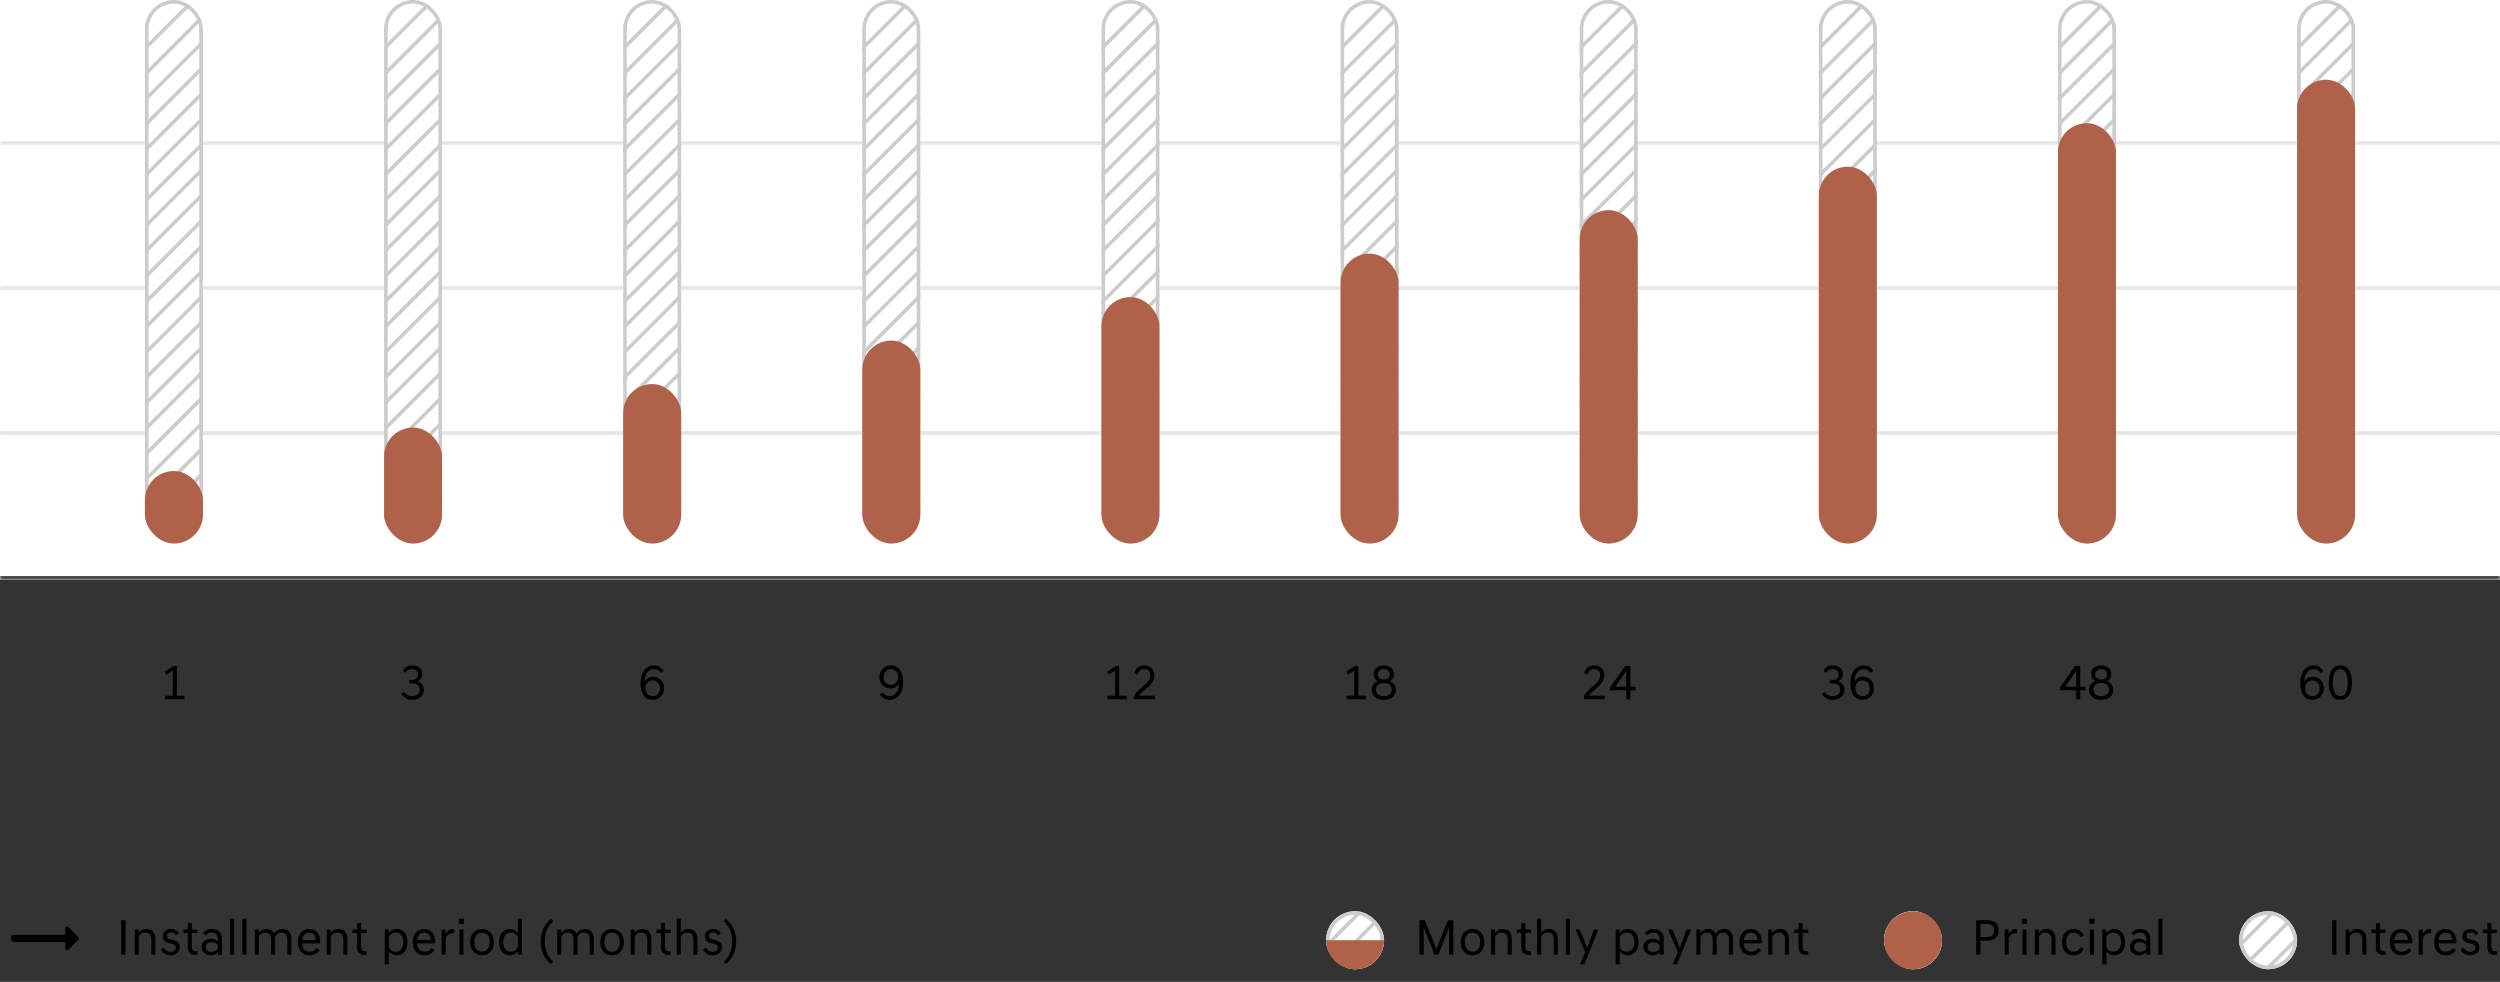 <svg width="690" height="271" viewBox="0 0 690 271" fill="none" xmlns="http://www.w3.org/2000/svg">
    <rect x="0" y="0" width="690" height="271" fill="#333333" stroke="none"/>
    <mask id="path-1-inside-1_0_1" fill="white">
    <path d="M0 0H690V40H0V0Z"/>
    </mask>
    <path d="M0 0H690V40H0V0Z" fill="white"/>
    <path d="M690 39H0V41H690V39Z" fill="#E5E5E5" mask="url(#path-1-inside-1_0_1)"/>
    <mask id="path-3-inside-2_0_1" fill="white">
    <path d="M0 40H690V80H0V40Z"/>
    </mask>
    <path d="M0 40H690V80H0V40Z" fill="white"/>
    <path d="M690 79H0V81H690V79Z" fill="#E5E5E5" mask="url(#path-3-inside-2_0_1)"/>
    <mask id="path-5-inside-3_0_1" fill="white">
    <path d="M0 80H690V120H0V80Z"/>
    </mask>
    <path d="M0 80H690V120H0V80Z" fill="white"/>
    <path d="M690 119H0V121H690V119Z" fill="#E5E5E5" mask="url(#path-5-inside-3_0_1)"/>
    <mask id="path-7-inside-4_0_1" fill="white">
    <path d="M0 120H690V160H0V120Z"/>
    </mask>
    <path d="M0 120H690V160H0V120Z" fill="white"/>
    <path d="M690 159H0V161H690V159Z" fill="#444444" mask="url(#path-7-inside-4_0_1)"/>
    <g clip-path="url(#clip0_0_1)">
    <rect x="40" width="16" height="150" rx="8" fill="white"/>
    <line x1="33.646" y1="19.789" x2="61.931" y2="-8.495" stroke="#CCCCCC"/>
    <line x1="33.646" y1="26.932" x2="61.931" y2="-1.353" stroke="#CCCCCC"/>
    <line x1="33.646" y1="33.932" x2="61.931" y2="5.647" stroke="#CCCCCC"/>
    <line x1="33.646" y1="40.932" x2="61.931" y2="12.647" stroke="#CCCCCC"/>
    <line x1="33.646" y1="47.932" x2="61.931" y2="19.647" stroke="#CCCCCC"/>
    <line x1="33.646" y1="54.932" x2="61.931" y2="26.647" stroke="#CCCCCC"/>
    <line x1="33.646" y1="61.932" x2="61.931" y2="33.647" stroke="#CCCCCC"/>
    <line x1="33.646" y1="68.932" x2="61.931" y2="40.647" stroke="#CCCCCC"/>
    <line x1="33.646" y1="75.932" x2="61.931" y2="47.647" stroke="#CCCCCC"/>
    <line x1="33.646" y1="82.932" x2="61.931" y2="54.647" stroke="#CCCCCC"/>
    <line x1="33.646" y1="89.932" x2="61.931" y2="61.647" stroke="#CCCCCC"/>
    <line x1="33.646" y1="96.932" x2="61.931" y2="68.647" stroke="#CCCCCC"/>
    <line x1="33.646" y1="103.932" x2="61.931" y2="75.647" stroke="#CCCCCC"/>
    <line x1="33.646" y1="110.932" x2="61.931" y2="82.647" stroke="#CCCCCC"/>
    <line x1="33.646" y1="117.932" x2="61.931" y2="89.647" stroke="#CCCCCC"/>
    <line x1="33.646" y1="124.932" x2="61.931" y2="96.647" stroke="#CCCCCC"/>
    <line x1="33.646" y1="131.932" x2="61.931" y2="103.647" stroke="#CCCCCC"/>
    <line x1="33.646" y1="138.932" x2="61.931" y2="110.647" stroke="#CCCCCC"/>
    <line x1="33.646" y1="145.932" x2="61.931" y2="117.647" stroke="#CCCCCC"/>
    <line x1="33.646" y1="152.932" x2="61.931" y2="124.647" stroke="#CCCCCC"/>
    <line x1="33.646" y1="159.932" x2="61.931" y2="131.647" stroke="#CCCCCC"/>
    </g>
    <rect x="40.5" y="0.5" width="15" height="149" rx="7.5" stroke="#CCCCCC"/>
    <rect x="40" y="130" width="16" height="20" rx="8" fill="#af6249"/>
    <g clip-path="url(#clip1_0_1)">
    <rect x="106" width="16" height="150" rx="8" fill="white"/>
    <line x1="99.646" y1="19.789" x2="127.931" y2="-8.495" stroke="#CCCCCC"/>
    <line x1="99.646" y1="26.932" x2="127.931" y2="-1.353" stroke="#CCCCCC"/>
    <line x1="99.646" y1="33.932" x2="127.931" y2="5.647" stroke="#CCCCCC"/>
    <line x1="99.646" y1="40.932" x2="127.931" y2="12.647" stroke="#CCCCCC"/>
    <line x1="99.646" y1="47.932" x2="127.931" y2="19.647" stroke="#CCCCCC"/>
    <line x1="99.646" y1="54.932" x2="127.931" y2="26.647" stroke="#CCCCCC"/>
    <line x1="99.646" y1="61.932" x2="127.931" y2="33.647" stroke="#CCCCCC"/>
    <line x1="99.646" y1="68.932" x2="127.931" y2="40.647" stroke="#CCCCCC"/>
    <line x1="99.646" y1="75.932" x2="127.931" y2="47.647" stroke="#CCCCCC"/>
    <line x1="99.646" y1="82.932" x2="127.931" y2="54.647" stroke="#CCCCCC"/>
    <line x1="99.646" y1="89.932" x2="127.931" y2="61.647" stroke="#CCCCCC"/>
    <line x1="99.646" y1="96.932" x2="127.931" y2="68.647" stroke="#CCCCCC"/>
    <line x1="99.646" y1="103.932" x2="127.931" y2="75.647" stroke="#CCCCCC"/>
    <line x1="99.646" y1="110.932" x2="127.931" y2="82.647" stroke="#CCCCCC"/>
    <line x1="99.646" y1="117.932" x2="127.931" y2="89.647" stroke="#CCCCCC"/>
    <line x1="99.646" y1="124.932" x2="127.931" y2="96.647" stroke="#CCCCCC"/>
    <line x1="99.646" y1="131.932" x2="127.931" y2="103.647" stroke="#CCCCCC"/>
    <line x1="99.646" y1="138.932" x2="127.931" y2="110.647" stroke="#CCCCCC"/>
    <line x1="99.646" y1="145.932" x2="127.931" y2="117.647" stroke="#CCCCCC"/>
    <line x1="99.646" y1="152.932" x2="127.931" y2="124.647" stroke="#CCCCCC"/>
    <line x1="99.646" y1="159.932" x2="127.931" y2="131.647" stroke="#CCCCCC"/>
    </g>
    <rect x="106.5" y="0.5" width="15" height="149" rx="7.5" stroke="#CCCCCC"/>
    <rect x="106" y="118" width="16" height="32" rx="8" fill="#af6249"/>
    <g clip-path="url(#clip2_0_1)">
    <rect x="172" width="16" height="150" rx="8" fill="white"/>
    <line x1="165.646" y1="19.789" x2="193.931" y2="-8.495" stroke="#CCCCCC"/>
    <line x1="165.646" y1="26.932" x2="193.931" y2="-1.353" stroke="#CCCCCC"/>
    <line x1="165.646" y1="33.932" x2="193.931" y2="5.647" stroke="#CCCCCC"/>
    <line x1="165.646" y1="40.932" x2="193.931" y2="12.647" stroke="#CCCCCC"/>
    <line x1="165.646" y1="47.932" x2="193.931" y2="19.647" stroke="#CCCCCC"/>
    <line x1="165.646" y1="54.932" x2="193.931" y2="26.647" stroke="#CCCCCC"/>
    <line x1="165.646" y1="61.932" x2="193.931" y2="33.647" stroke="#CCCCCC"/>
    <line x1="165.646" y1="68.932" x2="193.931" y2="40.647" stroke="#CCCCCC"/>
    <line x1="165.646" y1="75.932" x2="193.931" y2="47.647" stroke="#CCCCCC"/>
    <line x1="165.646" y1="82.932" x2="193.931" y2="54.647" stroke="#CCCCCC"/>
    <line x1="165.646" y1="89.932" x2="193.931" y2="61.647" stroke="#CCCCCC"/>
    <line x1="165.646" y1="96.932" x2="193.931" y2="68.647" stroke="#CCCCCC"/>
    <line x1="165.646" y1="103.932" x2="193.931" y2="75.647" stroke="#CCCCCC"/>
    <line x1="165.646" y1="110.932" x2="193.931" y2="82.647" stroke="#CCCCCC"/>
    <line x1="165.646" y1="117.932" x2="193.931" y2="89.647" stroke="#CCCCCC"/>
    <line x1="165.646" y1="124.932" x2="193.931" y2="96.647" stroke="#CCCCCC"/>
    <line x1="165.646" y1="131.932" x2="193.931" y2="103.647" stroke="#CCCCCC"/>
    <line x1="165.646" y1="138.932" x2="193.931" y2="110.647" stroke="#CCCCCC"/>
    <line x1="165.646" y1="145.932" x2="193.931" y2="117.647" stroke="#CCCCCC"/>
    <line x1="165.646" y1="152.932" x2="193.931" y2="124.647" stroke="#CCCCCC"/>
    <line x1="165.646" y1="159.932" x2="193.931" y2="131.647" stroke="#CCCCCC"/>
    </g>
    <rect x="172.5" y="0.5" width="15" height="149" rx="7.5" stroke="#CCCCCC"/>
    <rect x="172" y="106" width="16" height="44" rx="8" fill="#af6249"/>
    <g clip-path="url(#clip3_0_1)">
    <rect x="238" width="16" height="150" rx="8" fill="white"/>
    <line x1="231.646" y1="19.789" x2="259.931" y2="-8.495" stroke="#CCCCCC"/>
    <line x1="231.646" y1="26.932" x2="259.931" y2="-1.353" stroke="#CCCCCC"/>
    <line x1="231.646" y1="33.932" x2="259.931" y2="5.647" stroke="#CCCCCC"/>
    <line x1="231.646" y1="40.932" x2="259.931" y2="12.647" stroke="#CCCCCC"/>
    <line x1="231.646" y1="47.932" x2="259.931" y2="19.647" stroke="#CCCCCC"/>
    <line x1="231.646" y1="54.932" x2="259.931" y2="26.647" stroke="#CCCCCC"/>
    <line x1="231.646" y1="61.932" x2="259.931" y2="33.647" stroke="#CCCCCC"/>
    <line x1="231.646" y1="68.932" x2="259.931" y2="40.647" stroke="#CCCCCC"/>
    <line x1="231.646" y1="75.932" x2="259.931" y2="47.647" stroke="#CCCCCC"/>
    <line x1="231.646" y1="82.932" x2="259.931" y2="54.647" stroke="#CCCCCC"/>
    <line x1="231.646" y1="89.932" x2="259.931" y2="61.647" stroke="#CCCCCC"/>
    <line x1="231.646" y1="96.932" x2="259.931" y2="68.647" stroke="#CCCCCC"/>
    <line x1="231.646" y1="103.932" x2="259.931" y2="75.647" stroke="#CCCCCC"/>
    <line x1="231.646" y1="110.932" x2="259.931" y2="82.647" stroke="#CCCCCC"/>
    <line x1="231.646" y1="117.932" x2="259.931" y2="89.647" stroke="#CCCCCC"/>
    <line x1="231.646" y1="124.932" x2="259.931" y2="96.647" stroke="#CCCCCC"/>
    <line x1="231.646" y1="131.932" x2="259.931" y2="103.647" stroke="#CCCCCC"/>
    <line x1="231.646" y1="138.932" x2="259.931" y2="110.647" stroke="#CCCCCC"/>
    <line x1="231.646" y1="145.932" x2="259.931" y2="117.647" stroke="#CCCCCC"/>
    <line x1="231.646" y1="152.932" x2="259.931" y2="124.647" stroke="#CCCCCC"/>
    <line x1="231.646" y1="159.932" x2="259.931" y2="131.647" stroke="#CCCCCC"/>
    </g>
    <rect x="238.5" y="0.5" width="15" height="149" rx="7.5" stroke="#CCCCCC"/>
    <rect x="238" y="94" width="16" height="56" rx="8" fill="#af6249"/>
    <g clip-path="url(#clip4_0_1)">
    <rect x="304" width="16" height="150" rx="8" fill="white"/>
    <line x1="297.646" y1="19.789" x2="325.931" y2="-8.495" stroke="#CCCCCC"/>
    <line x1="297.646" y1="26.932" x2="325.931" y2="-1.353" stroke="#CCCCCC"/>
    <line x1="297.646" y1="33.932" x2="325.931" y2="5.647" stroke="#CCCCCC"/>
    <line x1="297.646" y1="40.932" x2="325.931" y2="12.647" stroke="#CCCCCC"/>
    <line x1="297.646" y1="47.932" x2="325.931" y2="19.647" stroke="#CCCCCC"/>
    <line x1="297.646" y1="54.932" x2="325.931" y2="26.647" stroke="#CCCCCC"/>
    <line x1="297.646" y1="61.932" x2="325.931" y2="33.647" stroke="#CCCCCC"/>
    <line x1="297.646" y1="68.932" x2="325.931" y2="40.647" stroke="#CCCCCC"/>
    <line x1="297.646" y1="75.932" x2="325.931" y2="47.647" stroke="#CCCCCC"/>
    <line x1="297.646" y1="82.932" x2="325.931" y2="54.647" stroke="#CCCCCC"/>
    <line x1="297.646" y1="89.932" x2="325.931" y2="61.647" stroke="#CCCCCC"/>
    <line x1="297.646" y1="96.932" x2="325.931" y2="68.647" stroke="#CCCCCC"/>
    <line x1="297.646" y1="103.932" x2="325.931" y2="75.647" stroke="#CCCCCC"/>
    <line x1="297.646" y1="110.932" x2="325.931" y2="82.647" stroke="#CCCCCC"/>
    <line x1="297.646" y1="117.932" x2="325.931" y2="89.647" stroke="#CCCCCC"/>
    <line x1="297.646" y1="124.932" x2="325.931" y2="96.647" stroke="#CCCCCC"/>
    <line x1="297.646" y1="131.932" x2="325.931" y2="103.647" stroke="#CCCCCC"/>
    <line x1="297.646" y1="138.932" x2="325.931" y2="110.647" stroke="#CCCCCC"/>
    <line x1="297.646" y1="145.932" x2="325.931" y2="117.647" stroke="#CCCCCC"/>
    <line x1="297.646" y1="152.932" x2="325.931" y2="124.647" stroke="#CCCCCC"/>
    <line x1="297.646" y1="159.932" x2="325.931" y2="131.647" stroke="#CCCCCC"/>
    </g>
    <rect x="304.5" y="0.5" width="15" height="149" rx="7.5" stroke="#CCCCCC"/>
    <rect x="304" y="82" width="16" height="68" rx="8" fill="#af6249"/>
    <g clip-path="url(#clip5_0_1)">
    <rect x="370" width="16" height="150" rx="8" fill="white"/>
    <line x1="363.646" y1="19.789" x2="391.931" y2="-8.495" stroke="#CCCCCC"/>
    <line x1="363.646" y1="26.932" x2="391.931" y2="-1.353" stroke="#CCCCCC"/>
    <line x1="363.646" y1="33.932" x2="391.931" y2="5.647" stroke="#CCCCCC"/>
    <line x1="363.646" y1="40.932" x2="391.931" y2="12.647" stroke="#CCCCCC"/>
    <line x1="363.646" y1="47.932" x2="391.931" y2="19.647" stroke="#CCCCCC"/>
    <line x1="363.646" y1="54.932" x2="391.931" y2="26.647" stroke="#CCCCCC"/>
    <line x1="363.646" y1="61.932" x2="391.931" y2="33.647" stroke="#CCCCCC"/>
    <line x1="363.646" y1="68.932" x2="391.931" y2="40.647" stroke="#CCCCCC"/>
    <line x1="363.646" y1="75.932" x2="391.931" y2="47.647" stroke="#CCCCCC"/>
    <line x1="363.646" y1="82.932" x2="391.931" y2="54.647" stroke="#CCCCCC"/>
    <line x1="363.646" y1="89.932" x2="391.931" y2="61.647" stroke="#CCCCCC"/>
    <line x1="363.646" y1="96.932" x2="391.931" y2="68.647" stroke="#CCCCCC"/>
    <line x1="363.646" y1="103.932" x2="391.931" y2="75.647" stroke="#CCCCCC"/>
    <line x1="363.646" y1="110.932" x2="391.931" y2="82.647" stroke="#CCCCCC"/>
    <line x1="363.646" y1="117.932" x2="391.931" y2="89.647" stroke="#CCCCCC"/>
    <line x1="363.646" y1="124.932" x2="391.931" y2="96.647" stroke="#CCCCCC"/>
    <line x1="363.646" y1="131.932" x2="391.931" y2="103.647" stroke="#CCCCCC"/>
    <line x1="363.646" y1="138.932" x2="391.931" y2="110.647" stroke="#CCCCCC"/>
    <line x1="363.646" y1="145.932" x2="391.931" y2="117.647" stroke="#CCCCCC"/>
    <line x1="363.646" y1="152.932" x2="391.931" y2="124.647" stroke="#CCCCCC"/>
    <line x1="363.646" y1="159.932" x2="391.931" y2="131.647" stroke="#CCCCCC"/>
    </g>
    <rect x="370.5" y="0.5" width="15" height="149" rx="7.5" stroke="#CCCCCC"/>
    <rect x="370" y="70" width="16" height="80" rx="8" fill="#af6249"/>
    <g clip-path="url(#clip6_0_1)">
    <rect x="436" width="16" height="150" rx="8" fill="white"/>
    <line x1="429.646" y1="19.789" x2="457.931" y2="-8.495" stroke="#CCCCCC"/>
    <line x1="429.646" y1="26.932" x2="457.931" y2="-1.353" stroke="#CCCCCC"/>
    <line x1="429.646" y1="33.932" x2="457.931" y2="5.647" stroke="#CCCCCC"/>
    <line x1="429.646" y1="40.932" x2="457.931" y2="12.647" stroke="#CCCCCC"/>
    <line x1="429.646" y1="47.932" x2="457.931" y2="19.647" stroke="#CCCCCC"/>
    <line x1="429.646" y1="54.932" x2="457.931" y2="26.647" stroke="#CCCCCC"/>
    <line x1="429.646" y1="61.932" x2="457.931" y2="33.647" stroke="#CCCCCC"/>
    <line x1="429.646" y1="68.932" x2="457.931" y2="40.647" stroke="#CCCCCC"/>
    <line x1="429.646" y1="75.932" x2="457.931" y2="47.647" stroke="#CCCCCC"/>
    <line x1="429.646" y1="82.932" x2="457.931" y2="54.647" stroke="#CCCCCC"/>
    <line x1="429.646" y1="89.932" x2="457.931" y2="61.647" stroke="#CCCCCC"/>
    <line x1="429.646" y1="96.932" x2="457.931" y2="68.647" stroke="#CCCCCC"/>
    <line x1="429.646" y1="103.932" x2="457.931" y2="75.647" stroke="#CCCCCC"/>
    <line x1="429.646" y1="110.932" x2="457.931" y2="82.647" stroke="#CCCCCC"/>
    <line x1="429.646" y1="117.932" x2="457.931" y2="89.647" stroke="#CCCCCC"/>
    <line x1="429.646" y1="124.932" x2="457.931" y2="96.647" stroke="#CCCCCC"/>
    <line x1="429.646" y1="131.932" x2="457.931" y2="103.647" stroke="#CCCCCC"/>
    <line x1="429.646" y1="138.932" x2="457.931" y2="110.647" stroke="#CCCCCC"/>
    <line x1="429.646" y1="145.932" x2="457.931" y2="117.647" stroke="#CCCCCC"/>
    <line x1="429.646" y1="152.932" x2="457.931" y2="124.647" stroke="#CCCCCC"/>
    <line x1="429.646" y1="159.932" x2="457.931" y2="131.647" stroke="#CCCCCC"/>
    </g>
    <rect x="436.5" y="0.5" width="15" height="149" rx="7.5" stroke="#CCCCCC"/>
    <rect x="436" y="58" width="16" height="92" rx="8" fill="#af6249"/>
    <g clip-path="url(#clip7_0_1)">
    <rect x="502" width="16" height="150" rx="8" fill="white"/>
    <line x1="495.646" y1="19.789" x2="523.931" y2="-8.495" stroke="#CCCCCC"/>
    <line x1="495.646" y1="26.932" x2="523.931" y2="-1.353" stroke="#CCCCCC"/>
    <line x1="495.646" y1="33.932" x2="523.931" y2="5.647" stroke="#CCCCCC"/>
    <line x1="495.646" y1="40.932" x2="523.931" y2="12.647" stroke="#CCCCCC"/>
    <line x1="495.646" y1="47.932" x2="523.931" y2="19.647" stroke="#CCCCCC"/>
    <line x1="495.646" y1="54.932" x2="523.931" y2="26.647" stroke="#CCCCCC"/>
    <line x1="495.646" y1="61.932" x2="523.931" y2="33.647" stroke="#CCCCCC"/>
    <line x1="495.646" y1="68.932" x2="523.931" y2="40.647" stroke="#CCCCCC"/>
    <line x1="495.646" y1="75.932" x2="523.931" y2="47.647" stroke="#CCCCCC"/>
    <line x1="495.646" y1="82.932" x2="523.931" y2="54.647" stroke="#CCCCCC"/>
    <line x1="495.646" y1="89.932" x2="523.931" y2="61.647" stroke="#CCCCCC"/>
    <line x1="495.646" y1="96.932" x2="523.931" y2="68.647" stroke="#CCCCCC"/>
    <line x1="495.646" y1="103.932" x2="523.931" y2="75.647" stroke="#CCCCCC"/>
    <line x1="495.646" y1="110.932" x2="523.931" y2="82.647" stroke="#CCCCCC"/>
    <line x1="495.646" y1="117.932" x2="523.931" y2="89.647" stroke="#CCCCCC"/>
    <line x1="495.646" y1="124.932" x2="523.931" y2="96.647" stroke="#CCCCCC"/>
    <line x1="495.646" y1="131.932" x2="523.931" y2="103.647" stroke="#CCCCCC"/>
    <line x1="495.646" y1="138.932" x2="523.931" y2="110.647" stroke="#CCCCCC"/>
    <line x1="495.646" y1="145.932" x2="523.931" y2="117.647" stroke="#CCCCCC"/>
    <line x1="495.646" y1="152.932" x2="523.931" y2="124.647" stroke="#CCCCCC"/>
    <line x1="495.646" y1="159.932" x2="523.931" y2="131.647" stroke="#CCCCCC"/>
    </g>
    <rect x="502.5" y="0.5" width="15" height="149" rx="7.5" stroke="#CCCCCC"/>
    <rect x="502" y="46" width="16" height="104" rx="8" fill="#af6249"/>
    <g clip-path="url(#clip8_0_1)">
    <rect x="568" width="16" height="150" rx="8" fill="white"/>
    <line x1="561.646" y1="19.789" x2="589.931" y2="-8.495" stroke="#CCCCCC"/>
    <line x1="561.646" y1="26.932" x2="589.931" y2="-1.353" stroke="#CCCCCC"/>
    <line x1="561.646" y1="33.932" x2="589.931" y2="5.647" stroke="#CCCCCC"/>
    <line x1="561.646" y1="40.932" x2="589.931" y2="12.647" stroke="#CCCCCC"/>
    <line x1="561.646" y1="47.932" x2="589.931" y2="19.647" stroke="#CCCCCC"/>
    <line x1="561.646" y1="54.932" x2="589.931" y2="26.647" stroke="#CCCCCC"/>
    <line x1="561.646" y1="61.932" x2="589.931" y2="33.647" stroke="#CCCCCC"/>
    <line x1="561.646" y1="68.932" x2="589.931" y2="40.647" stroke="#CCCCCC"/>
    <line x1="561.646" y1="75.932" x2="589.931" y2="47.647" stroke="#CCCCCC"/>
    <line x1="561.646" y1="82.932" x2="589.931" y2="54.647" stroke="#CCCCCC"/>
    <line x1="561.646" y1="89.932" x2="589.931" y2="61.647" stroke="#CCCCCC"/>
    <line x1="561.646" y1="96.932" x2="589.931" y2="68.647" stroke="#CCCCCC"/>
    <line x1="561.646" y1="103.932" x2="589.931" y2="75.647" stroke="#CCCCCC"/>
    <line x1="561.646" y1="110.932" x2="589.931" y2="82.647" stroke="#CCCCCC"/>
    <line x1="561.646" y1="117.932" x2="589.931" y2="89.647" stroke="#CCCCCC"/>
    <line x1="561.646" y1="124.932" x2="589.931" y2="96.647" stroke="#CCCCCC"/>
    <line x1="561.646" y1="131.932" x2="589.931" y2="103.647" stroke="#CCCCCC"/>
    <line x1="561.646" y1="138.932" x2="589.931" y2="110.647" stroke="#CCCCCC"/>
    <line x1="561.646" y1="145.932" x2="589.931" y2="117.647" stroke="#CCCCCC"/>
    <line x1="561.646" y1="152.932" x2="589.931" y2="124.647" stroke="#CCCCCC"/>
    <line x1="561.646" y1="159.932" x2="589.931" y2="131.647" stroke="#CCCCCC"/>
    </g>
    <rect x="568.5" y="0.5" width="15" height="149" rx="7.5" stroke="#CCCCCC"/>
    <rect x="568" y="34" width="16" height="116" rx="8" fill="#af6249"/>
    <g clip-path="url(#clip9_0_1)">
    <rect x="634" width="16" height="150" rx="8" fill="white"/>
    <line x1="627.646" y1="19.789" x2="655.931" y2="-8.495" stroke="#CCCCCC"/>
    <line x1="627.646" y1="26.932" x2="655.931" y2="-1.353" stroke="#CCCCCC"/>
    <line x1="627.646" y1="33.932" x2="655.931" y2="5.647" stroke="#CCCCCC"/>
    <line x1="627.646" y1="40.932" x2="655.931" y2="12.647" stroke="#CCCCCC"/>
    <line x1="627.646" y1="47.932" x2="655.931" y2="19.647" stroke="#CCCCCC"/>
    <line x1="627.646" y1="54.932" x2="655.931" y2="26.647" stroke="#CCCCCC"/>
    <line x1="627.646" y1="61.932" x2="655.931" y2="33.647" stroke="#CCCCCC"/>
    <line x1="627.646" y1="68.932" x2="655.931" y2="40.647" stroke="#CCCCCC"/>
    <line x1="627.646" y1="75.932" x2="655.931" y2="47.647" stroke="#CCCCCC"/>
    <line x1="627.646" y1="82.932" x2="655.931" y2="54.647" stroke="#CCCCCC"/>
    <line x1="627.646" y1="89.932" x2="655.931" y2="61.647" stroke="#CCCCCC"/>
    <line x1="627.646" y1="96.932" x2="655.931" y2="68.647" stroke="#CCCCCC"/>
    <line x1="627.646" y1="103.932" x2="655.931" y2="75.647" stroke="#CCCCCC"/>
    <line x1="627.646" y1="110.932" x2="655.931" y2="82.647" stroke="#CCCCCC"/>
    <line x1="627.646" y1="117.932" x2="655.931" y2="89.647" stroke="#CCCCCC"/>
    <line x1="627.646" y1="124.932" x2="655.931" y2="96.647" stroke="#CCCCCC"/>
    <line x1="627.646" y1="131.932" x2="655.931" y2="103.647" stroke="#CCCCCC"/>
    <line x1="627.646" y1="138.932" x2="655.931" y2="110.647" stroke="#CCCCCC"/>
    <line x1="627.646" y1="145.932" x2="655.931" y2="117.647" stroke="#CCCCCC"/>
    <line x1="627.646" y1="152.932" x2="655.931" y2="124.647" stroke="#CCCCCC"/>
    <line x1="627.646" y1="159.932" x2="655.931" y2="131.647" stroke="#CCCCCC"/>
    </g>
    <rect x="634.5" y="0.5" width="15" height="149" rx="7.5" stroke="#CCCCCC"/>
    <rect x="634" y="22" width="16" height="128" rx="8" fill="#af6249"/>
    <path d="M48.815 192.006H50.901V193H45.567V192.006H47.695V185.104L45.917 186.21L45.469 185.342L47.947 183.816H48.815V192.006Z" fill="black"/>
    <path d="M113.709 193.154C113.326 193.154 112.981 193.103 112.673 193C112.365 192.907 112.09 192.785 111.847 192.636C111.614 192.487 111.404 192.323 111.217 192.146C111.04 191.959 110.886 191.782 110.755 191.614L111.441 190.886C111.562 191.045 111.693 191.199 111.833 191.348C111.973 191.488 112.132 191.619 112.309 191.74C112.486 191.861 112.687 191.959 112.911 192.034C113.144 192.099 113.41 192.132 113.709 192.132C114.362 192.132 114.876 191.973 115.249 191.656C115.632 191.339 115.823 190.895 115.823 190.326C115.823 189.822 115.655 189.411 115.319 189.094C114.983 188.777 114.46 188.618 113.751 188.618H112.967V187.652H113.751C114.031 187.652 114.274 187.61 114.479 187.526C114.684 187.442 114.852 187.335 114.983 187.204C115.123 187.064 115.226 186.905 115.291 186.728C115.356 186.551 115.389 186.364 115.389 186.168C115.389 185.664 115.23 185.291 114.913 185.048C114.605 184.805 114.222 184.684 113.765 184.684C113.317 184.684 112.934 184.777 112.617 184.964C112.309 185.141 112.062 185.393 111.875 185.72L111.189 185.062C111.432 184.67 111.768 184.339 112.197 184.068C112.626 183.797 113.149 183.662 113.765 183.662C114.614 183.662 115.291 183.877 115.795 184.306C116.299 184.726 116.551 185.333 116.551 186.126C116.551 186.546 116.43 186.929 116.187 187.274C115.954 187.61 115.636 187.871 115.235 188.058C115.795 188.207 116.224 188.492 116.523 188.912C116.831 189.332 116.985 189.822 116.985 190.382C116.985 190.802 116.906 191.185 116.747 191.53C116.588 191.866 116.364 192.155 116.075 192.398C115.795 192.641 115.45 192.827 115.039 192.958C114.638 193.089 114.194 193.154 113.709 193.154Z" fill="black"/>
    <path d="M182.383 185.734C182.178 185.417 181.916 185.165 181.599 184.978C181.282 184.782 180.918 184.684 180.507 184.684C179.76 184.684 179.149 184.978 178.673 185.566C178.197 186.145 177.931 186.994 177.875 188.114C178.118 187.722 178.44 187.405 178.841 187.162C179.242 186.91 179.732 186.784 180.311 186.784C180.722 186.784 181.109 186.863 181.473 187.022C181.837 187.181 182.154 187.4 182.425 187.68C182.705 187.96 182.924 188.296 183.083 188.688C183.242 189.08 183.321 189.505 183.321 189.962C183.321 190.429 183.237 190.858 183.069 191.25C182.901 191.633 182.672 191.969 182.383 192.258C182.103 192.538 181.767 192.757 181.375 192.916C180.992 193.075 180.582 193.154 180.143 193.154C179.592 193.154 179.107 193.047 178.687 192.832C178.267 192.617 177.917 192.314 177.637 191.922C177.357 191.521 177.142 191.045 176.993 190.494C176.853 189.934 176.783 189.313 176.783 188.632C176.783 187.857 176.872 187.162 177.049 186.546C177.226 185.93 177.474 185.412 177.791 184.992C178.118 184.563 178.51 184.236 178.967 184.012C179.424 183.779 179.938 183.662 180.507 183.662C181.132 183.662 181.669 183.807 182.117 184.096C182.565 184.385 182.915 184.726 183.167 185.118L182.383 185.734ZM178.155 189.976C178.155 190.611 178.332 191.129 178.687 191.53C179.051 191.931 179.536 192.132 180.143 192.132C180.759 192.132 181.249 191.931 181.613 191.53C181.977 191.129 182.159 190.611 182.159 189.976C182.159 189.659 182.108 189.365 182.005 189.094C181.912 188.823 181.776 188.595 181.599 188.408C181.431 188.221 181.221 188.077 180.969 187.974C180.726 187.862 180.451 187.806 180.143 187.806C179.844 187.806 179.569 187.862 179.317 187.974C179.074 188.077 178.864 188.221 178.687 188.408C178.519 188.595 178.388 188.823 178.295 189.094C178.202 189.365 178.155 189.659 178.155 189.976Z" fill="black"/>
    <path d="M243.651 191.082C243.856 191.399 244.118 191.656 244.435 191.852C244.752 192.039 245.116 192.132 245.527 192.132C246.274 192.132 246.885 191.843 247.361 191.264C247.837 190.676 248.103 189.822 248.159 188.702C247.916 189.094 247.594 189.416 247.193 189.668C246.792 189.911 246.302 190.032 245.723 190.032C245.312 190.032 244.92 189.953 244.547 189.794C244.183 189.635 243.866 189.416 243.595 189.136C243.324 188.856 243.11 188.525 242.951 188.142C242.792 187.75 242.713 187.321 242.713 186.854C242.713 186.397 242.792 185.972 242.951 185.58C243.119 185.188 243.348 184.852 243.637 184.572C243.926 184.283 244.262 184.059 244.645 183.9C245.037 183.741 245.452 183.662 245.891 183.662C246.442 183.662 246.927 183.769 247.347 183.984C247.767 184.199 248.117 184.507 248.397 184.908C248.677 185.3 248.887 185.776 249.027 186.336C249.176 186.887 249.251 187.503 249.251 188.184C249.251 188.959 249.162 189.654 248.985 190.27C248.808 190.886 248.556 191.409 248.229 191.838C247.912 192.267 247.524 192.594 247.067 192.818C246.61 193.042 246.096 193.154 245.527 193.154C244.902 193.154 244.365 193.009 243.917 192.72C243.469 192.431 243.119 192.09 242.867 191.698L243.651 191.082ZM247.879 186.84C247.879 186.205 247.697 185.687 247.333 185.286C246.978 184.885 246.498 184.684 245.891 184.684C245.275 184.684 244.785 184.885 244.421 185.286C244.057 185.687 243.875 186.205 243.875 186.84C243.875 187.167 243.922 187.465 244.015 187.736C244.118 187.997 244.253 188.221 244.421 188.408C244.598 188.595 244.808 188.744 245.051 188.856C245.303 188.959 245.583 189.01 245.891 189.01C246.19 189.01 246.46 188.959 246.703 188.856C246.955 188.744 247.165 188.595 247.333 188.408C247.51 188.221 247.646 187.997 247.739 187.736C247.832 187.465 247.879 187.167 247.879 186.84Z" fill="black"/>
    <path d="M308.898 192.006H310.984V193H305.65V192.006H307.778V185.104L306 186.21L305.552 185.342L308.03 183.816H308.898V192.006ZM313.05 185.748C313.115 185.515 313.218 185.277 313.358 185.034C313.498 184.782 313.68 184.553 313.904 184.348C314.128 184.143 314.394 183.979 314.702 183.858C315.01 183.727 315.369 183.662 315.78 183.662C316.228 183.662 316.625 183.732 316.97 183.872C317.325 184.003 317.623 184.189 317.866 184.432C318.118 184.675 318.309 184.964 318.44 185.3C318.571 185.636 318.636 186.009 318.636 186.42C318.636 186.887 318.547 187.316 318.37 187.708C318.202 188.091 317.983 188.445 317.712 188.772C317.441 189.099 317.138 189.407 316.802 189.696C316.475 189.976 316.153 190.247 315.836 190.508C315.528 190.76 315.239 191.012 314.968 191.264C314.707 191.507 314.511 191.754 314.38 192.006H318.748V193H312.994V192.174C313.171 191.782 313.405 191.423 313.694 191.096C313.983 190.76 314.291 190.443 314.618 190.144C314.954 189.845 315.29 189.561 315.626 189.29C315.971 189.01 316.279 188.725 316.55 188.436C316.821 188.137 317.04 187.829 317.208 187.512C317.385 187.195 317.474 186.845 317.474 186.462C317.474 185.921 317.334 185.491 317.054 185.174C316.783 184.847 316.349 184.684 315.752 184.684C314.847 184.684 314.254 185.188 313.974 186.196L313.05 185.748Z" fill="black"/>
    <path d="M374.898 192.006H376.984V193H371.65V192.006H373.778V185.104L372 186.21L371.552 185.342L374.03 183.816H374.898V192.006ZM381.934 193.154C381.393 193.154 380.912 193.089 380.492 192.958C380.081 192.818 379.736 192.627 379.456 192.384C379.176 192.132 378.961 191.838 378.812 191.502C378.672 191.166 378.602 190.797 378.602 190.396C378.602 189.817 378.761 189.309 379.078 188.87C379.405 188.422 379.829 188.128 380.352 187.988C379.932 187.792 379.619 187.531 379.414 187.204C379.218 186.868 379.12 186.481 379.12 186.042C379.12 185.715 379.181 185.407 379.302 185.118C379.423 184.829 379.601 184.577 379.834 184.362C380.077 184.147 380.371 183.979 380.716 183.858C381.071 183.727 381.477 183.662 381.934 183.662C382.391 183.662 382.793 183.727 383.138 183.858C383.493 183.979 383.787 184.147 384.02 184.362C384.263 184.577 384.445 184.829 384.566 185.118C384.687 185.407 384.748 185.715 384.748 186.042C384.748 186.481 384.645 186.868 384.44 187.204C384.244 187.531 383.936 187.792 383.516 187.988C383.768 188.063 384.001 188.175 384.216 188.324C384.431 188.473 384.613 188.655 384.762 188.87C384.921 189.075 385.042 189.309 385.126 189.57C385.219 189.831 385.266 190.107 385.266 190.396C385.266 190.797 385.191 191.166 385.042 191.502C384.902 191.838 384.692 192.132 384.412 192.384C384.132 192.627 383.782 192.818 383.362 192.958C382.951 193.089 382.475 193.154 381.934 193.154ZM381.934 192.132C382.643 192.132 383.18 191.964 383.544 191.628C383.917 191.292 384.104 190.858 384.104 190.326C384.104 189.794 383.917 189.36 383.544 189.024C383.18 188.679 382.643 188.506 381.934 188.506C381.225 188.506 380.683 188.679 380.31 189.024C379.946 189.36 379.764 189.794 379.764 190.326C379.764 190.858 379.946 191.292 380.31 191.628C380.683 191.964 381.225 192.132 381.934 192.132ZM381.934 187.512C382.401 187.512 382.793 187.395 383.11 187.162C383.427 186.919 383.586 186.569 383.586 186.112C383.586 185.655 383.427 185.305 383.11 185.062C382.793 184.81 382.401 184.684 381.934 184.684C381.467 184.684 381.075 184.81 380.758 185.062C380.441 185.305 380.282 185.655 380.282 186.112C380.282 186.569 380.441 186.919 380.758 187.162C381.075 187.395 381.467 187.512 381.934 187.512Z" fill="black"/>
    <path d="M437.216 185.748C437.281 185.515 437.384 185.277 437.524 185.034C437.664 184.782 437.846 184.553 438.07 184.348C438.294 184.143 438.56 183.979 438.868 183.858C439.176 183.727 439.535 183.662 439.946 183.662C440.394 183.662 440.791 183.732 441.136 183.872C441.491 184.003 441.789 184.189 442.032 184.432C442.284 184.675 442.475 184.964 442.606 185.3C442.737 185.636 442.802 186.009 442.802 186.42C442.802 186.887 442.713 187.316 442.536 187.708C442.368 188.091 442.149 188.445 441.878 188.772C441.607 189.099 441.304 189.407 440.968 189.696C440.641 189.976 440.319 190.247 440.002 190.508C439.694 190.76 439.405 191.012 439.134 191.264C438.873 191.507 438.677 191.754 438.546 192.006H442.914V193H437.16V192.174C437.337 191.782 437.571 191.423 437.86 191.096C438.149 190.76 438.457 190.443 438.784 190.144C439.12 189.845 439.456 189.561 439.792 189.29C440.137 189.01 440.445 188.725 440.716 188.436C440.987 188.137 441.206 187.829 441.374 187.512C441.551 187.195 441.64 186.845 441.64 186.462C441.64 185.921 441.5 185.491 441.22 185.174C440.949 184.847 440.515 184.684 439.918 184.684C439.013 184.684 438.42 185.188 438.14 186.196L437.216 185.748ZM451.406 189.542V190.522H449.978V193H448.858V190.522H444.378V189.71L448.55 183.816H449.978V189.542H451.406ZM448.858 186.434C448.858 186.126 448.863 185.869 448.872 185.664C448.881 185.459 448.905 185.235 448.942 184.992H448.9C448.863 185.095 448.774 185.258 448.634 185.482C448.494 185.706 448.331 185.949 448.144 186.21L445.778 189.542H448.858V186.434Z" fill="black"/>
    <path d="M505.792 193.154C505.409 193.154 505.064 193.103 504.756 193C504.448 192.907 504.173 192.785 503.93 192.636C503.697 192.487 503.487 192.323 503.3 192.146C503.123 191.959 502.969 191.782 502.838 191.614L503.524 190.886C503.645 191.045 503.776 191.199 503.916 191.348C504.056 191.488 504.215 191.619 504.392 191.74C504.569 191.861 504.77 191.959 504.994 192.034C505.227 192.099 505.493 192.132 505.792 192.132C506.445 192.132 506.959 191.973 507.332 191.656C507.715 191.339 507.906 190.895 507.906 190.326C507.906 189.822 507.738 189.411 507.402 189.094C507.066 188.777 506.543 188.618 505.834 188.618H505.05V187.652H505.834C506.114 187.652 506.357 187.61 506.562 187.526C506.767 187.442 506.935 187.335 507.066 187.204C507.206 187.064 507.309 186.905 507.374 186.728C507.439 186.551 507.472 186.364 507.472 186.168C507.472 185.664 507.313 185.291 506.996 185.048C506.688 184.805 506.305 184.684 505.848 184.684C505.4 184.684 505.017 184.777 504.7 184.964C504.392 185.141 504.145 185.393 503.958 185.72L503.272 185.062C503.515 184.67 503.851 184.339 504.28 184.068C504.709 183.797 505.232 183.662 505.848 183.662C506.697 183.662 507.374 183.877 507.878 184.306C508.382 184.726 508.634 185.333 508.634 186.126C508.634 186.546 508.513 186.929 508.27 187.274C508.037 187.61 507.719 187.871 507.318 188.058C507.878 188.207 508.307 188.492 508.606 188.912C508.914 189.332 509.068 189.822 509.068 190.382C509.068 190.802 508.989 191.185 508.83 191.53C508.671 191.866 508.447 192.155 508.158 192.398C507.878 192.641 507.533 192.827 507.122 192.958C506.721 193.089 506.277 193.154 505.792 193.154ZM516.3 185.734C516.095 185.417 515.833 185.165 515.516 184.978C515.199 184.782 514.835 184.684 514.424 184.684C513.677 184.684 513.066 184.978 512.59 185.566C512.114 186.145 511.848 186.994 511.792 188.114C512.035 187.722 512.357 187.405 512.758 187.162C513.159 186.91 513.649 186.784 514.228 186.784C514.639 186.784 515.026 186.863 515.39 187.022C515.754 187.181 516.071 187.4 516.342 187.68C516.622 187.96 516.841 188.296 517 188.688C517.159 189.08 517.238 189.505 517.238 189.962C517.238 190.429 517.154 190.858 516.986 191.25C516.818 191.633 516.589 191.969 516.3 192.258C516.02 192.538 515.684 192.757 515.292 192.916C514.909 193.075 514.499 193.154 514.06 193.154C513.509 193.154 513.024 193.047 512.604 192.832C512.184 192.617 511.834 192.314 511.554 191.922C511.274 191.521 511.059 191.045 510.91 190.494C510.77 189.934 510.7 189.313 510.7 188.632C510.7 187.857 510.789 187.162 510.966 186.546C511.143 185.93 511.391 185.412 511.708 184.992C512.035 184.563 512.427 184.236 512.884 184.012C513.341 183.779 513.855 183.662 514.424 183.662C515.049 183.662 515.586 183.807 516.034 184.096C516.482 184.385 516.832 184.726 517.084 185.118L516.3 185.734ZM512.072 189.976C512.072 190.611 512.249 191.129 512.604 191.53C512.968 191.931 513.453 192.132 514.06 192.132C514.676 192.132 515.166 191.931 515.53 191.53C515.894 191.129 516.076 190.611 516.076 189.976C516.076 189.659 516.025 189.365 515.922 189.094C515.829 188.823 515.693 188.595 515.516 188.408C515.348 188.221 515.138 188.077 514.886 187.974C514.643 187.862 514.368 187.806 514.06 187.806C513.761 187.806 513.486 187.862 513.234 187.974C512.991 188.077 512.781 188.221 512.604 188.408C512.436 188.595 512.305 188.823 512.212 189.094C512.119 189.365 512.072 189.659 512.072 189.976Z" fill="black"/>
    <path d="M575.572 189.542V190.522H574.144V193H573.024V190.522H568.544V189.71L572.716 183.816H574.144V189.542H575.572ZM573.024 186.434C573.024 186.126 573.029 185.869 573.038 185.664C573.047 185.459 573.071 185.235 573.108 184.992H573.066C573.029 185.095 572.94 185.258 572.8 185.482C572.66 185.706 572.497 185.949 572.31 186.21L569.944 189.542H573.024V186.434ZM579.934 193.154C579.393 193.154 578.912 193.089 578.492 192.958C578.081 192.818 577.736 192.627 577.456 192.384C577.176 192.132 576.961 191.838 576.812 191.502C576.672 191.166 576.602 190.797 576.602 190.396C576.602 189.817 576.761 189.309 577.078 188.87C577.405 188.422 577.829 188.128 578.352 187.988C577.932 187.792 577.619 187.531 577.414 187.204C577.218 186.868 577.12 186.481 577.12 186.042C577.12 185.715 577.181 185.407 577.302 185.118C577.423 184.829 577.601 184.577 577.834 184.362C578.077 184.147 578.371 183.979 578.716 183.858C579.071 183.727 579.477 183.662 579.934 183.662C580.391 183.662 580.793 183.727 581.138 183.858C581.493 183.979 581.787 184.147 582.02 184.362C582.263 184.577 582.445 184.829 582.566 185.118C582.687 185.407 582.748 185.715 582.748 186.042C582.748 186.481 582.645 186.868 582.44 187.204C582.244 187.531 581.936 187.792 581.516 187.988C581.768 188.063 582.001 188.175 582.216 188.324C582.431 188.473 582.613 188.655 582.762 188.87C582.921 189.075 583.042 189.309 583.126 189.57C583.219 189.831 583.266 190.107 583.266 190.396C583.266 190.797 583.191 191.166 583.042 191.502C582.902 191.838 582.692 192.132 582.412 192.384C582.132 192.627 581.782 192.818 581.362 192.958C580.951 193.089 580.475 193.154 579.934 193.154ZM579.934 192.132C580.643 192.132 581.18 191.964 581.544 191.628C581.917 191.292 582.104 190.858 582.104 190.326C582.104 189.794 581.917 189.36 581.544 189.024C581.18 188.679 580.643 188.506 579.934 188.506C579.225 188.506 578.683 188.679 578.31 189.024C577.946 189.36 577.764 189.794 577.764 190.326C577.764 190.858 577.946 191.292 578.31 191.628C578.683 191.964 579.225 192.132 579.934 192.132ZM579.934 187.512C580.401 187.512 580.793 187.395 581.11 187.162C581.427 186.919 581.586 186.569 581.586 186.112C581.586 185.655 581.427 185.305 581.11 185.062C580.793 184.81 580.401 184.684 579.934 184.684C579.467 184.684 579.075 184.81 578.758 185.062C578.441 185.305 578.282 185.655 578.282 186.112C578.282 186.569 578.441 186.919 578.758 187.162C579.075 187.395 579.467 187.512 579.934 187.512Z" fill="black"/>
    <path d="M640.466 185.734C640.261 185.417 639.999 185.165 639.682 184.978C639.365 184.782 639.001 184.684 638.59 184.684C637.843 184.684 637.232 184.978 636.756 185.566C636.28 186.145 636.014 186.994 635.958 188.114C636.201 187.722 636.523 187.405 636.924 187.162C637.325 186.91 637.815 186.784 638.394 186.784C638.805 186.784 639.192 186.863 639.556 187.022C639.92 187.181 640.237 187.4 640.508 187.68C640.788 187.96 641.007 188.296 641.166 188.688C641.325 189.08 641.404 189.505 641.404 189.962C641.404 190.429 641.32 190.858 641.152 191.25C640.984 191.633 640.755 191.969 640.466 192.258C640.186 192.538 639.85 192.757 639.458 192.916C639.075 193.075 638.665 193.154 638.226 193.154C637.675 193.154 637.19 193.047 636.77 192.832C636.35 192.617 636 192.314 635.72 191.922C635.44 191.521 635.225 191.045 635.076 190.494C634.936 189.934 634.866 189.313 634.866 188.632C634.866 187.857 634.955 187.162 635.132 186.546C635.309 185.93 635.557 185.412 635.874 184.992C636.201 184.563 636.593 184.236 637.05 184.012C637.507 183.779 638.021 183.662 638.59 183.662C639.215 183.662 639.752 183.807 640.2 184.096C640.648 184.385 640.998 184.726 641.25 185.118L640.466 185.734ZM636.238 189.976C636.238 190.611 636.415 191.129 636.77 191.53C637.134 191.931 637.619 192.132 638.226 192.132C638.842 192.132 639.332 191.931 639.696 191.53C640.06 191.129 640.242 190.611 640.242 189.976C640.242 189.659 640.191 189.365 640.088 189.094C639.995 188.823 639.859 188.595 639.682 188.408C639.514 188.221 639.304 188.077 639.052 187.974C638.809 187.862 638.534 187.806 638.226 187.806C637.927 187.806 637.652 187.862 637.4 187.974C637.157 188.077 636.947 188.221 636.77 188.408C636.602 188.595 636.471 188.823 636.378 189.094C636.285 189.365 636.238 189.659 636.238 189.976ZM645.92 193.154C645.397 193.154 644.935 193.047 644.534 192.832C644.133 192.608 643.797 192.291 643.526 191.88C643.255 191.469 643.05 190.97 642.91 190.382C642.77 189.794 642.7 189.136 642.7 188.408C642.7 187.68 642.77 187.022 642.91 186.434C643.05 185.846 643.255 185.347 643.526 184.936C643.797 184.525 644.133 184.213 644.534 183.998C644.935 183.774 645.397 183.662 645.92 183.662C646.443 183.662 646.905 183.774 647.306 183.998C647.707 184.213 648.043 184.525 648.314 184.936C648.585 185.347 648.79 185.846 648.93 186.434C649.07 187.022 649.14 187.68 649.14 188.408C649.14 189.136 649.07 189.794 648.93 190.382C648.79 190.97 648.585 191.469 648.314 191.88C648.043 192.291 647.707 192.608 647.306 192.832C646.905 193.047 646.443 193.154 645.92 193.154ZM645.92 192.132C647.292 192.132 647.978 190.891 647.978 188.408C647.978 185.925 647.292 184.684 645.92 184.684C644.548 184.684 643.862 185.925 643.862 188.408C643.862 190.891 644.548 192.132 645.92 192.132Z" fill="black"/>
    <g clip-path="url(#clip10_0_1)">
    <path d="M21.65 258.65L18.86 255.86C18.54 255.54 18 255.76 18 256.21V258H4C3.45 258 3 258.45 3 259C3 259.55 3.45 260 4 260H18V261.79C18 262.24 18.54 262.46 18.85 262.14L21.64 259.35C21.84 259.16 21.84 258.84 21.65 258.65Z" fill="black"/>
    </g>
    <path d="M33.465 253.98H34.627V263.5H33.465V253.98ZM37.178 256.556H38.256V257.508C38.35 257.368 38.466 257.233 38.606 257.102C38.746 256.971 38.905 256.855 39.082 256.752C39.269 256.649 39.47 256.565 39.684 256.5C39.899 256.435 40.128 256.402 40.37 256.402C41.182 256.402 41.803 256.645 42.232 257.13C42.671 257.615 42.89 258.297 42.89 259.174V263.5H41.77V259.286C41.77 258.661 41.621 258.189 41.322 257.872C41.033 257.555 40.622 257.396 40.09 257.396C39.614 257.396 39.222 257.522 38.914 257.774C38.606 258.026 38.401 258.315 38.298 258.642V263.5H37.178V256.556ZM48.636 258.166C48.431 257.877 48.202 257.671 47.95 257.55C47.698 257.419 47.423 257.354 47.124 257.354C46.779 257.354 46.517 257.452 46.34 257.648C46.163 257.835 46.074 258.054 46.074 258.306C46.074 258.81 46.373 259.127 46.97 259.258L47.558 259.384C48.221 259.524 48.734 259.757 49.098 260.084C49.471 260.401 49.658 260.868 49.658 261.484C49.658 261.764 49.597 262.035 49.476 262.296C49.364 262.557 49.196 262.791 48.972 262.996C48.748 263.192 48.473 263.351 48.146 263.472C47.819 263.593 47.451 263.654 47.04 263.654C46.732 263.654 46.447 263.612 46.186 263.528C45.925 263.453 45.682 263.351 45.458 263.22C45.243 263.089 45.047 262.935 44.87 262.758C44.693 262.581 44.543 262.399 44.422 262.212L45.15 261.54C45.355 261.848 45.617 262.119 45.934 262.352C46.251 262.585 46.629 262.702 47.068 262.702C47.516 262.702 47.871 262.599 48.132 262.394C48.393 262.189 48.524 261.909 48.524 261.554C48.524 261.227 48.407 260.98 48.174 260.812C47.941 260.644 47.628 260.518 47.236 260.434L46.648 260.308C46.097 260.187 45.673 259.967 45.374 259.65C45.085 259.333 44.94 258.922 44.94 258.418C44.94 258.157 44.987 257.905 45.08 257.662C45.183 257.41 45.327 257.195 45.514 257.018C45.701 256.831 45.934 256.682 46.214 256.57C46.494 256.458 46.811 256.402 47.166 256.402C47.651 256.402 48.081 256.505 48.454 256.71C48.827 256.915 49.131 257.191 49.364 257.536L48.636 258.166ZM53.989 263.556C53.27 263.556 52.729 263.379 52.365 263.024C52.001 262.66 51.819 262.081 51.819 261.288V257.508H50.573V256.556H51.833V254.75H52.939V256.556H54.493V257.508H52.939V261.288C52.939 261.764 53.046 262.095 53.261 262.282C53.475 262.469 53.821 262.562 54.297 262.562H54.493V263.514C54.353 263.542 54.185 263.556 53.989 263.556ZM58.212 263.654C57.82 263.654 57.465 263.593 57.148 263.472C56.831 263.351 56.56 263.187 56.336 262.982C56.121 262.777 55.953 262.539 55.832 262.268C55.711 261.988 55.65 261.689 55.65 261.372C55.65 261.055 55.711 260.761 55.832 260.49C55.953 260.21 56.121 259.967 56.336 259.762C56.56 259.557 56.831 259.393 57.148 259.272C57.465 259.151 57.82 259.09 58.212 259.09C58.576 259.09 58.926 259.16 59.262 259.3C59.598 259.431 59.892 259.631 60.144 259.902V259.202C60.144 258.698 60.004 258.273 59.724 257.928C59.453 257.573 59.029 257.396 58.45 257.396C58.039 257.396 57.708 257.466 57.456 257.606C57.204 257.746 56.952 257.937 56.7 258.18L56.056 257.452C56.178 257.321 56.313 257.195 56.462 257.074C56.621 256.943 56.798 256.831 56.994 256.738C57.19 256.635 57.41 256.556 57.652 256.5C57.895 256.435 58.17 256.402 58.478 256.402C58.935 256.402 59.337 256.467 59.682 256.598C60.028 256.729 60.317 256.915 60.55 257.158C60.783 257.391 60.961 257.676 61.082 258.012C61.203 258.348 61.264 258.717 61.264 259.118V263.5H60.186V262.814C59.925 263.094 59.621 263.304 59.276 263.444C58.94 263.584 58.586 263.654 58.212 263.654ZM58.366 262.716C58.684 262.716 59.01 262.651 59.346 262.52C59.691 262.389 59.958 262.165 60.144 261.848V260.896C59.958 260.588 59.691 260.369 59.346 260.238C59.01 260.098 58.684 260.028 58.366 260.028C58.086 260.028 57.843 260.07 57.638 260.154C57.442 260.229 57.279 260.331 57.148 260.462C57.027 260.593 56.934 260.737 56.868 260.896C56.812 261.055 56.784 261.213 56.784 261.372C56.784 261.531 56.812 261.689 56.868 261.848C56.934 262.007 57.027 262.151 57.148 262.282C57.279 262.413 57.442 262.52 57.638 262.604C57.843 262.679 58.086 262.716 58.366 262.716ZM64.603 253.56V263.5H63.483V253.56H64.603ZM68.021 253.56V263.5H66.901V253.56H68.021ZM70.319 256.556H71.397V257.508C71.49 257.368 71.607 257.233 71.747 257.102C71.887 256.971 72.046 256.855 72.223 256.752C72.41 256.649 72.61 256.565 72.825 256.5C73.04 256.435 73.268 256.402 73.511 256.402C74.024 256.402 74.458 256.509 74.813 256.724C75.177 256.929 75.452 257.233 75.639 257.634C75.723 257.485 75.84 257.34 75.989 257.2C76.138 257.051 76.311 256.92 76.507 256.808C76.703 256.687 76.922 256.589 77.165 256.514C77.408 256.439 77.664 256.402 77.935 256.402C78.738 256.402 79.354 256.645 79.783 257.13C80.212 257.606 80.427 258.278 80.427 259.146V263.5H79.307V259.258C79.307 258.642 79.167 258.18 78.887 257.872C78.616 257.555 78.229 257.396 77.725 257.396C77.249 257.396 76.857 257.522 76.549 257.774C76.241 258.026 76.036 258.315 75.933 258.642V263.5H74.813V259.258C74.813 258.642 74.673 258.18 74.393 257.872C74.122 257.555 73.735 257.396 73.231 257.396C72.755 257.396 72.363 257.522 72.055 257.774C71.747 258.026 71.542 258.315 71.439 258.642V263.5H70.319V256.556ZM85.395 263.654C84.901 263.654 84.457 263.57 84.065 263.402C83.673 263.234 83.337 262.991 83.057 262.674C82.787 262.357 82.577 261.979 82.427 261.54C82.278 261.092 82.203 260.588 82.203 260.028C82.203 259.477 82.278 258.978 82.427 258.53C82.577 258.082 82.787 257.704 83.057 257.396C83.337 257.079 83.669 256.836 84.051 256.668C84.443 256.491 84.877 256.402 85.353 256.402C85.82 256.402 86.24 256.491 86.613 256.668C86.987 256.836 87.304 257.074 87.565 257.382C87.827 257.681 88.027 258.04 88.167 258.46C88.307 258.88 88.377 259.337 88.377 259.832C88.377 260.028 88.363 260.21 88.335 260.378H83.379C83.426 261.106 83.631 261.671 83.995 262.072C84.359 262.464 84.849 262.66 85.465 262.66C85.895 262.66 86.277 262.571 86.613 262.394C86.949 262.217 87.22 261.965 87.425 261.638L88.181 262.268C87.92 262.66 87.561 262.991 87.103 263.262C86.655 263.523 86.086 263.654 85.395 263.654ZM85.353 257.396C84.821 257.396 84.383 257.573 84.037 257.928C83.692 258.273 83.477 258.773 83.393 259.426H87.201C87.164 258.801 86.977 258.306 86.641 257.942C86.315 257.578 85.885 257.396 85.353 257.396ZM90.171 256.556H91.249V257.508C91.342 257.368 91.459 257.233 91.599 257.102C91.739 256.971 91.897 256.855 92.075 256.752C92.261 256.649 92.462 256.565 92.677 256.5C92.891 256.435 93.12 256.402 93.362 256.402C94.174 256.402 94.795 256.645 95.225 257.13C95.663 257.615 95.882 258.297 95.882 259.174V263.5H94.763V259.286C94.763 258.661 94.613 258.189 94.314 257.872C94.025 257.555 93.615 257.396 93.082 257.396C92.606 257.396 92.215 257.522 91.906 257.774C91.599 258.026 91.393 258.315 91.29 258.642V263.5H90.171V256.556ZM100.692 263.556C99.973 263.556 99.432 263.379 99.068 263.024C98.704 262.66 98.522 262.081 98.522 261.288V257.508H97.276V256.556H98.536V254.75H99.642V256.556H101.196V257.508H99.642V261.288C99.642 261.764 99.749 262.095 99.964 262.282C100.178 262.469 100.524 262.562 101 262.562H101.196V263.514C101.056 263.542 100.888 263.556 100.692 263.556ZM106.18 256.556H107.258V257.55C107.51 257.195 107.828 256.915 108.21 256.71C108.602 256.505 109.022 256.402 109.47 256.402C109.928 256.402 110.343 256.491 110.716 256.668C111.09 256.845 111.407 257.093 111.668 257.41C111.939 257.727 112.144 258.11 112.284 258.558C112.424 259.006 112.494 259.496 112.494 260.028C112.494 260.56 112.424 261.05 112.284 261.498C112.144 261.946 111.939 262.329 111.668 262.646C111.407 262.963 111.09 263.211 110.716 263.388C110.343 263.565 109.928 263.654 109.47 263.654C109.032 263.654 108.621 263.556 108.238 263.36C107.865 263.164 107.552 262.903 107.3 262.576V266.132H106.18V256.556ZM109.232 262.66C109.895 262.66 110.408 262.427 110.772 261.96C111.146 261.493 111.332 260.849 111.332 260.028C111.332 259.207 111.146 258.563 110.772 258.096C110.408 257.629 109.895 257.396 109.232 257.396C108.794 257.396 108.402 257.513 108.056 257.746C107.711 257.979 107.459 258.283 107.3 258.656V261.414C107.459 261.787 107.711 262.091 108.056 262.324C108.402 262.548 108.794 262.66 109.232 262.66ZM117.114 263.654C116.619 263.654 116.176 263.57 115.784 263.402C115.392 263.234 115.056 262.991 114.776 262.674C114.505 262.357 114.295 261.979 114.146 261.54C113.997 261.092 113.922 260.588 113.922 260.028C113.922 259.477 113.997 258.978 114.146 258.53C114.295 258.082 114.505 257.704 114.776 257.396C115.056 257.079 115.387 256.836 115.77 256.668C116.162 256.491 116.596 256.402 117.072 256.402C117.539 256.402 117.959 256.491 118.332 256.668C118.705 256.836 119.023 257.074 119.284 257.382C119.545 257.681 119.746 258.04 119.886 258.46C120.026 258.88 120.096 259.337 120.096 259.832C120.096 260.028 120.082 260.21 120.054 260.378H115.098C115.145 261.106 115.35 261.671 115.714 262.072C116.078 262.464 116.568 262.66 117.184 262.66C117.613 262.66 117.996 262.571 118.332 262.394C118.668 262.217 118.939 261.965 119.144 261.638L119.9 262.268C119.639 262.66 119.279 262.991 118.822 263.262C118.374 263.523 117.805 263.654 117.114 263.654ZM117.072 257.396C116.54 257.396 116.101 257.573 115.756 257.928C115.411 258.273 115.196 258.773 115.112 259.426H118.92C118.883 258.801 118.696 258.306 118.36 257.942C118.033 257.578 117.604 257.396 117.072 257.396ZM121.889 256.556H122.967V257.802C123.154 257.419 123.42 257.093 123.765 256.822C124.111 256.542 124.531 256.402 125.025 256.402C125.072 256.402 125.119 256.402 125.165 256.402C125.221 256.402 125.273 256.411 125.319 256.43V257.564H124.941C124.475 257.564 124.078 257.69 123.751 257.942C123.425 258.194 123.177 258.586 123.009 259.118V263.5H121.889V256.556ZM127.917 256.556V263.5H126.797V256.556H127.917ZM128.057 253.56V254.96H126.657V253.56H128.057ZM133.043 262.66C133.687 262.66 134.201 262.431 134.583 261.974C134.966 261.507 135.157 260.859 135.157 260.028C135.157 259.197 134.966 258.553 134.583 258.096C134.201 257.629 133.687 257.396 133.043 257.396C132.399 257.396 131.886 257.629 131.503 258.096C131.121 258.553 130.929 259.197 130.929 260.028C130.929 260.859 131.121 261.507 131.503 261.974C131.886 262.431 132.399 262.66 133.043 262.66ZM133.043 256.402C133.538 256.402 133.986 256.491 134.387 256.668C134.798 256.845 135.143 257.093 135.423 257.41C135.713 257.727 135.932 258.11 136.081 258.558C136.24 259.006 136.319 259.496 136.319 260.028C136.319 260.56 136.24 261.05 136.081 261.498C135.932 261.946 135.713 262.329 135.423 262.646C135.143 262.963 134.798 263.211 134.387 263.388C133.986 263.565 133.538 263.654 133.043 263.654C132.549 263.654 132.096 263.565 131.685 263.388C131.284 263.211 130.939 262.963 130.649 262.646C130.369 262.329 130.15 261.946 129.991 261.498C129.842 261.05 129.767 260.56 129.767 260.028C129.767 259.496 129.842 259.006 129.991 258.558C130.15 258.11 130.369 257.727 130.649 257.41C130.939 257.093 131.284 256.845 131.685 256.668C132.096 256.491 132.549 256.402 133.043 256.402ZM142.974 262.52C142.713 262.875 142.391 263.155 142.008 263.36C141.626 263.556 141.21 263.654 140.762 263.654C140.296 263.654 139.876 263.565 139.502 263.388C139.138 263.211 138.821 262.963 138.55 262.646C138.289 262.329 138.088 261.946 137.948 261.498C137.808 261.05 137.738 260.56 137.738 260.028C137.738 259.496 137.808 259.006 137.948 258.558C138.088 258.11 138.289 257.727 138.55 257.41C138.821 257.093 139.138 256.845 139.502 256.668C139.876 256.491 140.296 256.402 140.762 256.402C141.201 256.402 141.607 256.5 141.98 256.696C142.354 256.892 142.671 257.158 142.932 257.494V253.56H144.052V263.5H142.974V262.52ZM141 262.66C141.439 262.66 141.831 262.548 142.176 262.324C142.522 262.091 142.774 261.787 142.932 261.414V258.656C142.774 258.283 142.522 257.979 142.176 257.746C141.831 257.513 141.439 257.396 141 257.396C140.338 257.396 139.82 257.629 139.446 258.096C139.082 258.563 138.9 259.207 138.9 260.028C138.9 260.849 139.082 261.493 139.446 261.96C139.82 262.427 140.338 262.66 141 262.66ZM149.237 259.846C149.237 259.006 149.326 258.255 149.503 257.592C149.68 256.92 149.909 256.332 150.189 255.828C150.469 255.324 150.777 254.895 151.113 254.54C151.458 254.176 151.794 253.873 152.121 253.63L152.681 254.33C152.364 254.591 152.065 254.895 151.785 255.24C151.505 255.585 151.258 255.982 151.043 256.43C150.838 256.878 150.674 257.387 150.553 257.956C150.432 258.516 150.371 259.146 150.371 259.846C150.371 260.546 150.432 261.181 150.553 261.75C150.674 262.31 150.838 262.814 151.043 263.262C151.258 263.71 151.505 264.107 151.785 264.452C152.065 264.797 152.364 265.101 152.681 265.362L152.121 266.062C151.794 265.829 151.458 265.53 151.113 265.166C150.777 264.802 150.469 264.368 150.189 263.864C149.909 263.36 149.68 262.777 149.503 262.114C149.326 261.442 149.237 260.686 149.237 259.846ZM153.786 256.556H154.864V257.508C154.957 257.368 155.074 257.233 155.214 257.102C155.354 256.971 155.512 256.855 155.69 256.752C155.876 256.649 156.077 256.565 156.292 256.5C156.506 256.435 156.735 256.402 156.978 256.402C157.491 256.402 157.925 256.509 158.28 256.724C158.644 256.929 158.919 257.233 159.106 257.634C159.19 257.485 159.306 257.34 159.456 257.2C159.605 257.051 159.778 256.92 159.974 256.808C160.17 256.687 160.389 256.589 160.632 256.514C160.874 256.439 161.131 256.402 161.402 256.402C162.204 256.402 162.82 256.645 163.25 257.13C163.679 257.606 163.894 258.278 163.894 259.146V263.5H162.774V259.258C162.774 258.642 162.634 258.18 162.354 257.872C162.083 257.555 161.696 257.396 161.192 257.396C160.716 257.396 160.324 257.522 160.016 257.774C159.708 258.026 159.502 258.315 159.4 258.642V263.5H158.28V259.258C158.28 258.642 158.14 258.18 157.86 257.872C157.589 257.555 157.202 257.396 156.698 257.396C156.222 257.396 155.83 257.522 155.522 257.774C155.214 258.026 155.008 258.315 154.906 258.642V263.5H153.786V256.556ZM168.932 262.66C169.576 262.66 170.089 262.431 170.472 261.974C170.855 261.507 171.046 260.859 171.046 260.028C171.046 259.197 170.855 258.553 170.472 258.096C170.089 257.629 169.576 257.396 168.932 257.396C168.288 257.396 167.775 257.629 167.392 258.096C167.009 258.553 166.818 259.197 166.818 260.028C166.818 260.859 167.009 261.507 167.392 261.974C167.775 262.431 168.288 262.66 168.932 262.66ZM168.932 256.402C169.427 256.402 169.875 256.491 170.276 256.668C170.687 256.845 171.032 257.093 171.312 257.41C171.601 257.727 171.821 258.11 171.97 258.558C172.129 259.006 172.208 259.496 172.208 260.028C172.208 260.56 172.129 261.05 171.97 261.498C171.821 261.946 171.601 262.329 171.312 262.646C171.032 262.963 170.687 263.211 170.276 263.388C169.875 263.565 169.427 263.654 168.932 263.654C168.437 263.654 167.985 263.565 167.574 263.388C167.173 263.211 166.827 262.963 166.538 262.646C166.258 262.329 166.039 261.946 165.88 261.498C165.731 261.05 165.656 260.56 165.656 260.028C165.656 259.496 165.731 259.006 165.88 258.558C166.039 258.11 166.258 257.727 166.538 257.41C166.827 257.093 167.173 256.845 167.574 256.668C167.985 256.491 168.437 256.402 168.932 256.402ZM174.061 256.556H175.139V257.508C175.232 257.368 175.349 257.233 175.489 257.102C175.629 256.971 175.788 256.855 175.965 256.752C176.152 256.649 176.352 256.565 176.567 256.5C176.782 256.435 177.01 256.402 177.253 256.402C178.065 256.402 178.686 256.645 179.115 257.13C179.554 257.615 179.773 258.297 179.773 259.174V263.5H178.653V259.286C178.653 258.661 178.504 258.189 178.205 257.872C177.916 257.555 177.505 257.396 176.973 257.396C176.497 257.396 176.105 257.522 175.797 257.774C175.489 258.026 175.284 258.315 175.181 258.642V263.5H174.061V256.556ZM184.582 263.556C183.864 263.556 183.322 263.379 182.958 263.024C182.594 262.66 182.412 262.081 182.412 261.288V257.508H181.166V256.556H182.426V254.75H183.532V256.556H185.086V257.508H183.532V261.288C183.532 261.764 183.64 262.095 183.854 262.282C184.069 262.469 184.414 262.562 184.89 262.562H185.086V263.514C184.946 263.542 184.778 263.556 184.582 263.556ZM186.776 253.56H187.896V257.438C188.083 257.177 188.358 256.939 188.722 256.724C189.086 256.509 189.501 256.402 189.968 256.402C190.78 256.402 191.401 256.645 191.83 257.13C192.269 257.615 192.488 258.297 192.488 259.174V263.5H191.368V259.286C191.368 258.661 191.219 258.189 190.92 257.872C190.631 257.555 190.22 257.396 189.688 257.396C189.212 257.396 188.82 257.522 188.512 257.774C188.204 258.026 187.999 258.315 187.896 258.642V263.5H186.776V253.56ZM198.234 258.166C198.028 257.877 197.8 257.671 197.548 257.55C197.296 257.419 197.02 257.354 196.722 257.354C196.376 257.354 196.115 257.452 195.938 257.648C195.76 257.835 195.672 258.054 195.672 258.306C195.672 258.81 195.97 259.127 196.568 259.258L197.156 259.384C197.818 259.524 198.332 259.757 198.696 260.084C199.069 260.401 199.256 260.868 199.256 261.484C199.256 261.764 199.195 262.035 199.074 262.296C198.962 262.557 198.794 262.791 198.57 262.996C198.346 263.192 198.07 263.351 197.744 263.472C197.417 263.593 197.048 263.654 196.638 263.654C196.33 263.654 196.045 263.612 195.784 263.528C195.522 263.453 195.28 263.351 195.056 263.22C194.841 263.089 194.645 262.935 194.468 262.758C194.29 262.581 194.141 262.399 194.02 262.212L194.748 261.54C194.953 261.848 195.214 262.119 195.532 262.352C195.849 262.585 196.227 262.702 196.666 262.702C197.114 262.702 197.468 262.599 197.73 262.394C197.991 262.189 198.122 261.909 198.122 261.554C198.122 261.227 198.005 260.98 197.772 260.812C197.538 260.644 197.226 260.518 196.834 260.434L196.246 260.308C195.695 260.187 195.27 259.967 194.972 259.65C194.682 259.333 194.538 258.922 194.538 258.418C194.538 258.157 194.584 257.905 194.678 257.662C194.78 257.41 194.925 257.195 195.112 257.018C195.298 256.831 195.532 256.682 195.812 256.57C196.092 256.458 196.409 256.402 196.764 256.402C197.249 256.402 197.678 256.505 198.052 256.71C198.425 256.915 198.728 257.191 198.962 257.536L198.234 258.166ZM203.19 259.846C203.19 260.686 203.096 261.442 202.91 262.114C202.732 262.777 202.504 263.36 202.224 263.864C201.944 264.368 201.631 264.802 201.286 265.166C200.95 265.53 200.623 265.829 200.306 266.062L199.746 265.362C200.063 265.101 200.362 264.797 200.642 264.452C200.922 264.107 201.164 263.71 201.37 263.262C201.584 262.814 201.752 262.31 201.874 261.75C201.995 261.181 202.056 260.546 202.056 259.846C202.056 259.146 201.995 258.516 201.874 257.956C201.752 257.387 201.584 256.878 201.37 256.43C201.164 255.982 200.922 255.585 200.642 255.24C200.362 254.895 200.063 254.591 199.746 254.33L200.306 253.63C200.623 253.873 200.95 254.176 201.286 254.54C201.631 254.895 201.944 255.324 202.224 255.828C202.504 256.332 202.732 256.92 202.91 257.592C203.096 258.255 203.19 259.006 203.19 259.846Z" fill="black"/>
    <g clip-path="url(#clip11_0_1)">
    <rect x="366" y="251.5" width="16" height="16" rx="8" fill="white"/>
    <line x1="359.646" y1="253.432" x2="387.931" y2="225.147" stroke="#CCCCCC"/>
    <line x1="359.646" y1="260.432" x2="387.931" y2="232.147" stroke="#CCCCCC"/>
    <line x1="359.646" y1="267.432" x2="387.931" y2="239.147" stroke="#CCCCCC"/>
    <line x1="359.646" y1="274.432" x2="387.931" y2="246.147" stroke="#CCCCCC"/>
    <line x1="359.646" y1="281.432" x2="387.931" y2="253.147" stroke="#CCCCCC"/>
    <line x1="359.646" y1="288.432" x2="387.931" y2="260.147" stroke="#CCCCCC"/>
    <line x1="359.646" y1="295.432" x2="387.931" y2="267.147" stroke="#CCCCCC"/>
    </g>
    <rect x="366.5" y="252" width="15" height="15" rx="7.5" stroke="#CCCCCC"/>
    <path d="M366 259.5H382V259.5C382 263.918 378.418 267.5 374 267.5V267.5C369.582 267.5 366 263.918 366 259.5V259.5Z" fill="#af6249"/>
    <path d="M393.566 257.592C393.482 257.396 393.402 257.205 393.328 257.018C393.262 256.822 393.202 256.645 393.146 256.486C393.09 256.327 393.043 256.192 393.006 256.08C392.968 255.959 392.945 255.87 392.936 255.814H392.894C392.903 255.861 392.908 255.949 392.908 256.08C392.917 256.201 392.922 256.351 392.922 256.528C392.931 256.696 392.936 256.883 392.936 257.088C392.945 257.293 392.95 257.499 392.95 257.704V263.5H391.788V253.98H393.272L396.044 260.882C396.146 261.134 396.235 261.377 396.31 261.61C396.394 261.834 396.436 261.997 396.436 262.1H396.478C396.478 261.997 396.515 261.834 396.59 261.61C396.664 261.377 396.753 261.134 396.856 260.882L399.628 253.98H401.112V263.5H399.95V257.704C399.95 257.499 399.95 257.293 399.95 257.088C399.959 256.883 399.964 256.696 399.964 256.528C399.973 256.351 399.978 256.201 399.978 256.08C399.987 255.949 399.996 255.861 400.006 255.814H399.964C399.954 255.87 399.931 255.959 399.894 256.08C399.856 256.192 399.81 256.327 399.754 256.486C399.698 256.645 399.632 256.822 399.558 257.018C399.492 257.205 399.418 257.396 399.334 257.592L396.996 263.5H395.904L393.566 257.592ZM406.409 262.66C407.053 262.66 407.566 262.431 407.949 261.974C408.331 261.507 408.523 260.859 408.523 260.028C408.523 259.197 408.331 258.553 407.949 258.096C407.566 257.629 407.053 257.396 406.409 257.396C405.765 257.396 405.251 257.629 404.869 258.096C404.486 258.553 404.295 259.197 404.295 260.028C404.295 260.859 404.486 261.507 404.869 261.974C405.251 262.431 405.765 262.66 406.409 262.66ZM406.409 256.402C406.903 256.402 407.351 256.491 407.753 256.668C408.163 256.845 408.509 257.093 408.789 257.41C409.078 257.727 409.297 258.11 409.447 258.558C409.605 259.006 409.685 259.496 409.685 260.028C409.685 260.56 409.605 261.05 409.447 261.498C409.297 261.946 409.078 262.329 408.789 262.646C408.509 262.963 408.163 263.211 407.753 263.388C407.351 263.565 406.903 263.654 406.409 263.654C405.914 263.654 405.461 263.565 405.051 263.388C404.649 263.211 404.304 262.963 404.015 262.646C403.735 262.329 403.515 261.946 403.357 261.498C403.207 261.05 403.133 260.56 403.133 260.028C403.133 259.496 403.207 259.006 403.357 258.558C403.515 258.11 403.735 257.727 404.015 257.41C404.304 257.093 404.649 256.845 405.051 256.668C405.461 256.491 405.914 256.402 406.409 256.402ZM411.538 256.556H412.616V257.508C412.709 257.368 412.826 257.233 412.966 257.102C413.106 256.971 413.264 256.855 413.442 256.752C413.628 256.649 413.829 256.565 414.044 256.5C414.258 256.435 414.487 256.402 414.73 256.402C415.542 256.402 416.162 256.645 416.592 257.13C417.03 257.615 417.25 258.297 417.25 259.174V263.5H416.13V259.286C416.13 258.661 415.98 258.189 415.682 257.872C415.392 257.555 414.982 257.396 414.45 257.396C413.974 257.396 413.582 257.522 413.274 257.774C412.966 258.026 412.76 258.315 412.658 258.642V263.5H411.538V256.556ZM422.059 263.556C421.34 263.556 420.799 263.379 420.435 263.024C420.071 262.66 419.889 262.081 419.889 261.288V257.508H418.643V256.556H419.903V254.75H421.009V256.556H422.563V257.508H421.009V261.288C421.009 261.764 421.116 262.095 421.331 262.282C421.546 262.469 421.891 262.562 422.367 262.562H422.563V263.514C422.423 263.542 422.255 263.556 422.059 263.556ZM424.252 253.56H425.372V257.438C425.559 257.177 425.834 256.939 426.198 256.724C426.562 256.509 426.978 256.402 427.444 256.402C428.256 256.402 428.877 256.645 429.306 257.13C429.745 257.615 429.964 258.297 429.964 259.174V263.5H428.844V259.286C428.844 258.661 428.695 258.189 428.396 257.872C428.107 257.555 427.696 257.396 427.164 257.396C426.688 257.396 426.296 257.522 425.988 257.774C425.68 258.026 425.475 258.315 425.372 258.642V263.5H424.252V253.56ZM433.302 253.56V263.5H432.182V253.56H433.302ZM437.518 262.8L434.83 256.556H436.034L437.63 260.532C437.733 260.793 437.821 261.041 437.896 261.274C437.98 261.507 438.022 261.675 438.022 261.778H438.064C438.101 261.591 438.148 261.405 438.204 261.218C438.26 261.022 438.339 260.793 438.442 260.532L439.926 256.556H441.144L437.308 266.132H436.09L437.518 262.8ZM445.922 256.556H447V257.55C447.252 257.195 447.57 256.915 447.952 256.71C448.344 256.505 448.764 256.402 449.212 256.402C449.67 256.402 450.085 256.491 450.458 256.668C450.832 256.845 451.149 257.093 451.41 257.41C451.681 257.727 451.886 258.11 452.026 258.558C452.166 259.006 452.236 259.496 452.236 260.028C452.236 260.56 452.166 261.05 452.026 261.498C451.886 261.946 451.681 262.329 451.41 262.646C451.149 262.963 450.832 263.211 450.458 263.388C450.085 263.565 449.67 263.654 449.212 263.654C448.774 263.654 448.363 263.556 447.98 263.36C447.607 263.164 447.294 262.903 447.042 262.576V266.132H445.922V256.556ZM448.974 262.66C449.637 262.66 450.15 262.427 450.514 261.96C450.888 261.493 451.074 260.849 451.074 260.028C451.074 259.207 450.888 258.563 450.514 258.096C450.15 257.629 449.637 257.396 448.974 257.396C448.536 257.396 448.144 257.513 447.798 257.746C447.453 257.979 447.201 258.283 447.042 258.656V261.414C447.201 261.787 447.453 262.091 447.798 262.324C448.144 262.548 448.536 262.66 448.974 262.66ZM456.128 263.654C455.736 263.654 455.382 263.593 455.064 263.472C454.747 263.351 454.476 263.187 454.252 262.982C454.038 262.777 453.87 262.539 453.748 262.268C453.627 261.988 453.566 261.689 453.566 261.372C453.566 261.055 453.627 260.761 453.748 260.49C453.87 260.21 454.038 259.967 454.252 259.762C454.476 259.557 454.747 259.393 455.064 259.272C455.382 259.151 455.736 259.09 456.128 259.09C456.492 259.09 456.842 259.16 457.178 259.3C457.514 259.431 457.808 259.631 458.06 259.902V259.202C458.06 258.698 457.92 258.273 457.64 257.928C457.37 257.573 456.945 257.396 456.366 257.396C455.956 257.396 455.624 257.466 455.372 257.606C455.12 257.746 454.868 257.937 454.616 258.18L453.972 257.452C454.094 257.321 454.229 257.195 454.378 257.074C454.537 256.943 454.714 256.831 454.91 256.738C455.106 256.635 455.326 256.556 455.568 256.5C455.811 256.435 456.086 256.402 456.394 256.402C456.852 256.402 457.253 256.467 457.598 256.598C457.944 256.729 458.233 256.915 458.466 257.158C458.7 257.391 458.877 257.676 458.998 258.012C459.12 258.348 459.18 258.717 459.18 259.118V263.5H458.102V262.814C457.841 263.094 457.538 263.304 457.192 263.444C456.856 263.584 456.502 263.654 456.128 263.654ZM456.282 262.716C456.6 262.716 456.926 262.651 457.262 262.52C457.608 262.389 457.874 262.165 458.06 261.848V260.896C457.874 260.588 457.608 260.369 457.262 260.238C456.926 260.098 456.6 260.028 456.282 260.028C456.002 260.028 455.76 260.07 455.554 260.154C455.358 260.229 455.195 260.331 455.064 260.462C454.943 260.593 454.85 260.737 454.784 260.896C454.728 261.055 454.7 261.213 454.7 261.372C454.7 261.531 454.728 261.689 454.784 261.848C454.85 262.007 454.943 262.151 455.064 262.282C455.195 262.413 455.358 262.52 455.554 262.604C455.76 262.679 456.002 262.716 456.282 262.716ZM463.085 262.8L460.397 256.556H461.601L463.197 260.532C463.299 260.793 463.388 261.041 463.463 261.274C463.547 261.507 463.589 261.675 463.589 261.778H463.631C463.668 261.591 463.715 261.405 463.771 261.218C463.827 261.022 463.906 260.793 464.009 260.532L465.493 256.556H466.711L462.875 266.132H461.657L463.085 262.8ZM468.194 256.556H469.272V257.508C469.365 257.368 469.482 257.233 469.622 257.102C469.762 256.971 469.921 256.855 470.098 256.752C470.285 256.649 470.485 256.565 470.7 256.5C470.915 256.435 471.143 256.402 471.386 256.402C471.899 256.402 472.333 256.509 472.688 256.724C473.052 256.929 473.327 257.233 473.514 257.634C473.598 257.485 473.715 257.34 473.864 257.2C474.013 257.051 474.186 256.92 474.382 256.808C474.578 256.687 474.797 256.589 475.04 256.514C475.283 256.439 475.539 256.402 475.81 256.402C476.613 256.402 477.229 256.645 477.658 257.13C478.087 257.606 478.302 258.278 478.302 259.146V263.5H477.182V259.258C477.182 258.642 477.042 258.18 476.762 257.872C476.491 257.555 476.104 257.396 475.6 257.396C475.124 257.396 474.732 257.522 474.424 257.774C474.116 258.026 473.911 258.315 473.808 258.642V263.5H472.688V259.258C472.688 258.642 472.548 258.18 472.268 257.872C471.997 257.555 471.61 257.396 471.106 257.396C470.63 257.396 470.238 257.522 469.93 257.774C469.622 258.026 469.417 258.315 469.314 258.642V263.5H468.194V256.556ZM483.27 263.654C482.776 263.654 482.332 263.57 481.94 263.402C481.548 263.234 481.212 262.991 480.932 262.674C480.662 262.357 480.452 261.979 480.302 261.54C480.153 261.092 480.078 260.588 480.078 260.028C480.078 259.477 480.153 258.978 480.302 258.53C480.452 258.082 480.662 257.704 480.932 257.396C481.212 257.079 481.544 256.836 481.926 256.668C482.318 256.491 482.752 256.402 483.228 256.402C483.695 256.402 484.115 256.491 484.488 256.668C484.862 256.836 485.179 257.074 485.44 257.382C485.702 257.681 485.902 258.04 486.042 258.46C486.182 258.88 486.252 259.337 486.252 259.832C486.252 260.028 486.238 260.21 486.21 260.378H481.254C481.301 261.106 481.506 261.671 481.87 262.072C482.234 262.464 482.724 262.66 483.34 262.66C483.77 262.66 484.152 262.571 484.488 262.394C484.824 262.217 485.095 261.965 485.3 261.638L486.056 262.268C485.795 262.66 485.436 262.991 484.978 263.262C484.53 263.523 483.961 263.654 483.27 263.654ZM483.228 257.396C482.696 257.396 482.258 257.573 481.912 257.928C481.567 258.273 481.352 258.773 481.268 259.426H485.076C485.039 258.801 484.852 258.306 484.516 257.942C484.19 257.578 483.76 257.396 483.228 257.396ZM488.045 256.556H489.123V257.508C489.217 257.368 489.333 257.233 489.473 257.102C489.613 256.971 489.772 256.855 489.949 256.752C490.136 256.649 490.337 256.565 490.551 256.5C490.766 256.435 490.995 256.402 491.237 256.402C492.049 256.402 492.67 256.645 493.099 257.13C493.538 257.615 493.757 258.297 493.757 259.174V263.5H492.637V259.286C492.637 258.661 492.488 258.189 492.189 257.872C491.9 257.555 491.489 257.396 490.957 257.396C490.481 257.396 490.089 257.522 489.781 257.774C489.473 258.026 489.268 258.315 489.165 258.642V263.5H488.045V256.556ZM498.567 263.556C497.848 263.556 497.307 263.379 496.943 263.024C496.579 262.66 496.397 262.081 496.397 261.288V257.508H495.151V256.556H496.411V254.75H497.517V256.556H499.071V257.508H497.517V261.288C497.517 261.764 497.624 262.095 497.839 262.282C498.053 262.469 498.399 262.562 498.875 262.562H499.071V263.514C498.931 263.542 498.763 263.556 498.567 263.556Z" fill="black"/>
    <g clip-path="url(#clip12_0_1)">
    <rect x="520" y="251.5" width="16" height="16" rx="8" fill="white"/>
    <line x1="513.646" y1="253.432" x2="541.931" y2="225.147" stroke="#E5E5E5"/>
    <line x1="513.646" y1="260.432" x2="541.931" y2="232.147" stroke="#E5E5E5"/>
    <line x1="513.646" y1="267.432" x2="541.931" y2="239.147" stroke="#E5E5E5"/>
    <line x1="513.646" y1="274.432" x2="541.931" y2="246.147" stroke="#E5E5E5"/>
    <line x1="513.646" y1="281.432" x2="541.931" y2="253.147" stroke="#E5E5E5"/>
    <line x1="513.646" y1="288.432" x2="541.931" y2="260.147" stroke="#E5E5E5"/>
    <line x1="513.646" y1="295.432" x2="541.931" y2="267.147" stroke="#E5E5E5"/>
    </g>
    <rect x="520.5" y="252" width="15" height="15" rx="7.5" stroke="#E5E5E5"/>
    <path d="M520 259.5C520 255.082 523.582 251.5 528 251.5V251.5C532.418 251.5 536 255.082 536 259.5V259.5C536 263.918 532.418 267.5 528 267.5V267.5C523.582 267.5 520 263.918 520 259.5V259.5Z" fill="#af6249"/>
    <path d="M551.627 256.794C551.627 257.699 551.357 258.395 550.815 258.88C550.283 259.365 549.541 259.608 548.589 259.608H546.587V263.5H545.425V253.98H548.589C549.541 253.98 550.283 254.223 550.815 254.708C551.357 255.193 551.627 255.889 551.627 256.794ZM550.423 256.794C550.423 256.206 550.26 255.758 549.933 255.45C549.607 255.133 549.112 254.974 548.449 254.974H546.587V258.614H548.449C549.112 258.614 549.607 258.46 549.933 258.152C550.26 257.835 550.423 257.382 550.423 256.794ZM553.294 256.556H554.372V257.802C554.559 257.419 554.825 257.093 555.17 256.822C555.516 256.542 555.936 256.402 556.43 256.402C556.477 256.402 556.524 256.402 556.57 256.402C556.626 256.402 556.678 256.411 556.724 256.43V257.564H556.346C555.88 257.564 555.483 257.69 555.156 257.942C554.83 258.194 554.582 258.586 554.414 259.118V263.5H553.294V256.556ZM559.323 256.556V263.5H558.203V256.556H559.323ZM559.463 253.56V254.96H558.063V253.56H559.463ZM561.621 256.556H562.699V257.508C562.792 257.368 562.909 257.233 563.049 257.102C563.189 256.971 563.347 256.855 563.525 256.752C563.711 256.649 563.912 256.565 564.127 256.5C564.341 256.435 564.57 256.402 564.813 256.402C565.625 256.402 566.245 256.645 566.675 257.13C567.113 257.615 567.333 258.297 567.333 259.174V263.5H566.213V259.286C566.213 258.661 566.063 258.189 565.765 257.872C565.475 257.555 565.065 257.396 564.533 257.396C564.057 257.396 563.665 257.522 563.357 257.774C563.049 258.026 562.843 258.315 562.741 258.642V263.5H561.621V256.556ZM569.116 260.028C569.116 259.496 569.186 259.006 569.326 258.558C569.476 258.11 569.686 257.727 569.956 257.41C570.236 257.093 570.572 256.845 570.964 256.668C571.366 256.491 571.818 256.402 572.322 256.402C572.985 256.402 573.564 256.57 574.058 256.906C574.553 257.233 574.898 257.676 575.094 258.236L574.212 258.684C574.054 258.264 573.811 257.947 573.484 257.732C573.158 257.508 572.77 257.396 572.322 257.396C571.697 257.396 571.198 257.629 570.824 258.096C570.46 258.553 570.278 259.197 570.278 260.028C570.278 260.859 570.46 261.507 570.824 261.974C571.198 262.431 571.697 262.66 572.322 262.66C572.77 262.66 573.158 262.553 573.484 262.338C573.811 262.114 574.054 261.792 574.212 261.372L575.094 261.82C574.898 262.38 574.553 262.828 574.058 263.164C573.564 263.491 572.985 263.654 572.322 263.654C571.818 263.654 571.366 263.565 570.964 263.388C570.572 263.211 570.236 262.963 569.956 262.646C569.686 262.329 569.476 261.946 569.326 261.498C569.186 261.05 569.116 260.56 569.116 260.028ZM577.93 256.556V263.5H576.81V256.556H577.93ZM578.07 253.56V254.96H576.67V253.56H578.07ZM580.228 256.556H581.306V257.55C581.558 257.195 581.875 256.915 582.258 256.71C582.65 256.505 583.07 256.402 583.518 256.402C583.975 256.402 584.391 256.491 584.764 256.668C585.137 256.845 585.455 257.093 585.716 257.41C585.987 257.727 586.192 258.11 586.332 258.558C586.472 259.006 586.542 259.496 586.542 260.028C586.542 260.56 586.472 261.05 586.332 261.498C586.192 261.946 585.987 262.329 585.716 262.646C585.455 262.963 585.137 263.211 584.764 263.388C584.391 263.565 583.975 263.654 583.518 263.654C583.079 263.654 582.669 263.556 582.286 263.36C581.913 263.164 581.6 262.903 581.348 262.576V266.132H580.228V256.556ZM583.28 262.66C583.943 262.66 584.456 262.427 584.82 261.96C585.193 261.493 585.38 260.849 585.38 260.028C585.38 259.207 585.193 258.563 584.82 258.096C584.456 257.629 583.943 257.396 583.28 257.396C582.841 257.396 582.449 257.513 582.104 257.746C581.759 257.979 581.507 258.283 581.348 258.656V261.414C581.507 261.787 581.759 262.091 582.104 262.324C582.449 262.548 582.841 262.66 583.28 262.66ZM590.434 263.654C590.042 263.654 589.687 263.593 589.37 263.472C589.053 263.351 588.782 263.187 588.558 262.982C588.343 262.777 588.175 262.539 588.054 262.268C587.933 261.988 587.872 261.689 587.872 261.372C587.872 261.055 587.933 260.761 588.054 260.49C588.175 260.21 588.343 259.967 588.558 259.762C588.782 259.557 589.053 259.393 589.37 259.272C589.687 259.151 590.042 259.09 590.434 259.09C590.798 259.09 591.148 259.16 591.484 259.3C591.82 259.431 592.114 259.631 592.366 259.902V259.202C592.366 258.698 592.226 258.273 591.946 257.928C591.675 257.573 591.251 257.396 590.672 257.396C590.261 257.396 589.93 257.466 589.678 257.606C589.426 257.746 589.174 257.937 588.922 258.18L588.278 257.452C588.399 257.321 588.535 257.195 588.684 257.074C588.843 256.943 589.02 256.831 589.216 256.738C589.412 256.635 589.631 256.556 589.874 256.5C590.117 256.435 590.392 256.402 590.7 256.402C591.157 256.402 591.559 256.467 591.904 256.598C592.249 256.729 592.539 256.915 592.772 257.158C593.005 257.391 593.183 257.676 593.304 258.012C593.425 258.348 593.486 258.717 593.486 259.118V263.5H592.408V262.814C592.147 263.094 591.843 263.304 591.498 263.444C591.162 263.584 590.807 263.654 590.434 263.654ZM590.588 262.716C590.905 262.716 591.232 262.651 591.568 262.52C591.913 262.389 592.179 262.165 592.366 261.848V260.896C592.179 260.588 591.913 260.369 591.568 260.238C591.232 260.098 590.905 260.028 590.588 260.028C590.308 260.028 590.065 260.07 589.86 260.154C589.664 260.229 589.501 260.331 589.37 260.462C589.249 260.593 589.155 260.737 589.09 260.896C589.034 261.055 589.006 261.213 589.006 261.372C589.006 261.531 589.034 261.689 589.09 261.848C589.155 262.007 589.249 262.151 589.37 262.282C589.501 262.413 589.664 262.52 589.86 262.604C590.065 262.679 590.308 262.716 590.588 262.716ZM596.825 253.56V263.5H595.705V253.56H596.825Z" fill="black"/>
    <g clip-path="url(#clip13_0_1)">
    <rect x="618" y="251.5" width="16" height="16" rx="8" fill="white"/>
    <line x1="611.646" y1="253.432" x2="639.931" y2="225.147" stroke="#CCCCCC"/>
    <line x1="611.646" y1="260.432" x2="639.931" y2="232.147" stroke="#CCCCCC"/>
    <line x1="611.646" y1="267.432" x2="639.931" y2="239.147" stroke="#CCCCCC"/>
    <line x1="611.646" y1="274.432" x2="639.931" y2="246.147" stroke="#CCCCCC"/>
    <line x1="611.646" y1="281.432" x2="639.931" y2="253.147" stroke="#CCCCCC"/>
    <line x1="611.646" y1="288.432" x2="639.931" y2="260.147" stroke="#CCCCCC"/>
    <line x1="611.646" y1="295.432" x2="639.931" y2="267.147" stroke="#CCCCCC"/>
    </g>
    <rect x="618.5" y="252" width="15" height="15" rx="7.5" stroke="#CCCCCC"/>
    <path d="M643.679 253.98H644.841V263.5H643.679V253.98ZM647.392 256.556H648.47V257.508C648.563 257.368 648.68 257.233 648.82 257.102C648.96 256.971 649.119 256.855 649.296 256.752C649.483 256.649 649.683 256.565 649.898 256.5C650.113 256.435 650.341 256.402 650.584 256.402C651.396 256.402 652.017 256.645 652.446 257.13C652.885 257.615 653.104 258.297 653.104 259.174V263.5H651.984V259.286C651.984 258.661 651.835 258.189 651.536 257.872C651.247 257.555 650.836 257.396 650.304 257.396C649.828 257.396 649.436 257.522 649.128 257.774C648.82 258.026 648.615 258.315 648.512 258.642V263.5H647.392V256.556ZM657.913 263.556C657.195 263.556 656.653 263.379 656.289 263.024C655.925 262.66 655.743 262.081 655.743 261.288V257.508H654.497V256.556H655.757V254.75H656.863V256.556H658.417V257.508H656.863V261.288C656.863 261.764 656.971 262.095 657.185 262.282C657.4 262.469 657.745 262.562 658.221 262.562H658.417V263.514C658.277 263.542 658.109 263.556 657.913 263.556ZM662.783 263.654C662.288 263.654 661.845 263.57 661.453 263.402C661.061 263.234 660.725 262.991 660.445 262.674C660.174 262.357 659.964 261.979 659.815 261.54C659.666 261.092 659.591 260.588 659.591 260.028C659.591 259.477 659.666 258.978 659.815 258.53C659.964 258.082 660.174 257.704 660.445 257.396C660.725 257.079 661.056 256.836 661.439 256.668C661.831 256.491 662.265 256.402 662.741 256.402C663.208 256.402 663.628 256.491 664.001 256.668C664.374 256.836 664.692 257.074 664.953 257.382C665.214 257.681 665.415 258.04 665.555 258.46C665.695 258.88 665.765 259.337 665.765 259.832C665.765 260.028 665.751 260.21 665.723 260.378H660.767C660.814 261.106 661.019 261.671 661.383 262.072C661.747 262.464 662.237 262.66 662.853 262.66C663.282 262.66 663.665 262.571 664.001 262.394C664.337 262.217 664.608 261.965 664.813 261.638L665.569 262.268C665.308 262.66 664.948 262.991 664.491 263.262C664.043 263.523 663.474 263.654 662.783 263.654ZM662.741 257.396C662.209 257.396 661.77 257.573 661.425 257.928C661.08 258.273 660.865 258.773 660.781 259.426H664.589C664.552 258.801 664.365 258.306 664.029 257.942C663.702 257.578 663.273 257.396 662.741 257.396ZM667.558 256.556H668.636V257.802C668.823 257.419 669.089 257.093 669.434 256.822C669.779 256.542 670.199 256.402 670.694 256.402C670.741 256.402 670.787 256.402 670.834 256.402C670.89 256.402 670.941 256.411 670.988 256.43V257.564H670.61C670.143 257.564 669.747 257.69 669.42 257.942C669.093 258.194 668.846 258.586 668.678 259.118V263.5H667.558V256.556ZM675.019 263.654C674.525 263.654 674.081 263.57 673.689 263.402C673.297 263.234 672.961 262.991 672.681 262.674C672.411 262.357 672.201 261.979 672.051 261.54C671.902 261.092 671.827 260.588 671.827 260.028C671.827 259.477 671.902 258.978 672.051 258.53C672.201 258.082 672.411 257.704 672.681 257.396C672.961 257.079 673.293 256.836 673.675 256.668C674.067 256.491 674.501 256.402 674.977 256.402C675.444 256.402 675.864 256.491 676.237 256.668C676.611 256.836 676.928 257.074 677.189 257.382C677.451 257.681 677.651 258.04 677.791 258.46C677.931 258.88 678.001 259.337 678.001 259.832C678.001 260.028 677.987 260.21 677.959 260.378H673.003C673.05 261.106 673.255 261.671 673.619 262.072C673.983 262.464 674.473 262.66 675.089 262.66C675.519 262.66 675.901 262.571 676.237 262.394C676.573 262.217 676.844 261.965 677.049 261.638L677.805 262.268C677.544 262.66 677.185 262.991 676.727 263.262C676.279 263.523 675.71 263.654 675.019 263.654ZM674.977 257.396C674.445 257.396 674.007 257.573 673.661 257.928C673.316 258.273 673.101 258.773 673.017 259.426H676.825C676.788 258.801 676.601 258.306 676.265 257.942C675.939 257.578 675.509 257.396 674.977 257.396ZM683.322 258.166C683.117 257.877 682.888 257.671 682.636 257.55C682.384 257.419 682.109 257.354 681.81 257.354C681.465 257.354 681.204 257.452 681.026 257.648C680.849 257.835 680.76 258.054 680.76 258.306C680.76 258.81 681.059 259.127 681.656 259.258L682.244 259.384C682.907 259.524 683.42 259.757 683.784 260.084C684.158 260.401 684.344 260.868 684.344 261.484C684.344 261.764 684.284 262.035 684.162 262.296C684.05 262.557 683.882 262.791 683.658 262.996C683.434 263.192 683.159 263.351 682.832 263.472C682.506 263.593 682.137 263.654 681.726 263.654C681.418 263.654 681.134 263.612 680.872 263.528C680.611 263.453 680.368 263.351 680.144 263.22C679.93 263.089 679.734 262.935 679.556 262.758C679.379 262.581 679.23 262.399 679.108 262.212L679.836 261.54C680.042 261.848 680.303 262.119 680.62 262.352C680.938 262.585 681.316 262.702 681.754 262.702C682.202 262.702 682.557 262.599 682.818 262.394C683.08 262.189 683.21 261.909 683.21 261.554C683.21 261.227 683.094 260.98 682.86 260.812C682.627 260.644 682.314 260.518 681.922 260.434L681.334 260.308C680.784 260.187 680.359 259.967 680.06 259.65C679.771 259.333 679.626 258.922 679.626 258.418C679.626 258.157 679.673 257.905 679.766 257.662C679.869 257.41 680.014 257.195 680.2 257.018C680.387 256.831 680.62 256.682 680.9 256.57C681.18 256.458 681.498 256.402 681.852 256.402C682.338 256.402 682.767 256.505 683.14 256.71C683.514 256.915 683.817 257.191 684.05 257.536L683.322 258.166ZM688.675 263.556C687.957 263.556 687.415 263.379 687.051 263.024C686.687 262.66 686.505 262.081 686.505 261.288V257.508H685.259V256.556H686.519V254.75H687.625V256.556H689.179V257.508H687.625V261.288C687.625 261.764 687.733 262.095 687.947 262.282C688.162 262.469 688.507 262.562 688.983 262.562H689.179V263.514C689.039 263.542 688.871 263.556 688.675 263.556Z" fill="black"/>
    <defs>
    <clipPath id="clip0_0_1">
    <rect x="40" width="16" height="150" rx="8" fill="white"/>
    </clipPath>
    <clipPath id="clip1_0_1">
    <rect x="106" width="16" height="150" rx="8" fill="white"/>
    </clipPath>
    <clipPath id="clip2_0_1">
    <rect x="172" width="16" height="150" rx="8" fill="white"/>
    </clipPath>
    <clipPath id="clip3_0_1">
    <rect x="238" width="16" height="150" rx="8" fill="white"/>
    </clipPath>
    <clipPath id="clip4_0_1">
    <rect x="304" width="16" height="150" rx="8" fill="white"/>
    </clipPath>
    <clipPath id="clip5_0_1">
    <rect x="370" width="16" height="150" rx="8" fill="white"/>
    </clipPath>
    <clipPath id="clip6_0_1">
    <rect x="436" width="16" height="150" rx="8" fill="white"/>
    </clipPath>
    <clipPath id="clip7_0_1">
    <rect x="502" width="16" height="150" rx="8" fill="white"/>
    </clipPath>
    <clipPath id="clip8_0_1">
    <rect x="568" width="16" height="150" rx="8" fill="white"/>
    </clipPath>
    <clipPath id="clip9_0_1">
    <rect x="634" width="16" height="150" rx="8" fill="white"/>
    </clipPath>
    <clipPath id="clip10_0_1">
    <rect width="24" height="24" fill="white" transform="translate(0 247)"/>
    </clipPath>
    <clipPath id="clip11_0_1">
    <rect x="366" y="251.5" width="16" height="16" rx="8" fill="white"/>
    </clipPath>
    <clipPath id="clip12_0_1">
    <rect x="520" y="251.5" width="16" height="16" rx="8" fill="white"/>
    </clipPath>
    <clipPath id="clip13_0_1">
    <rect x="618" y="251.5" width="16" height="16" rx="8" fill="white"/>
    </clipPath>
    </defs>
    </svg>
    